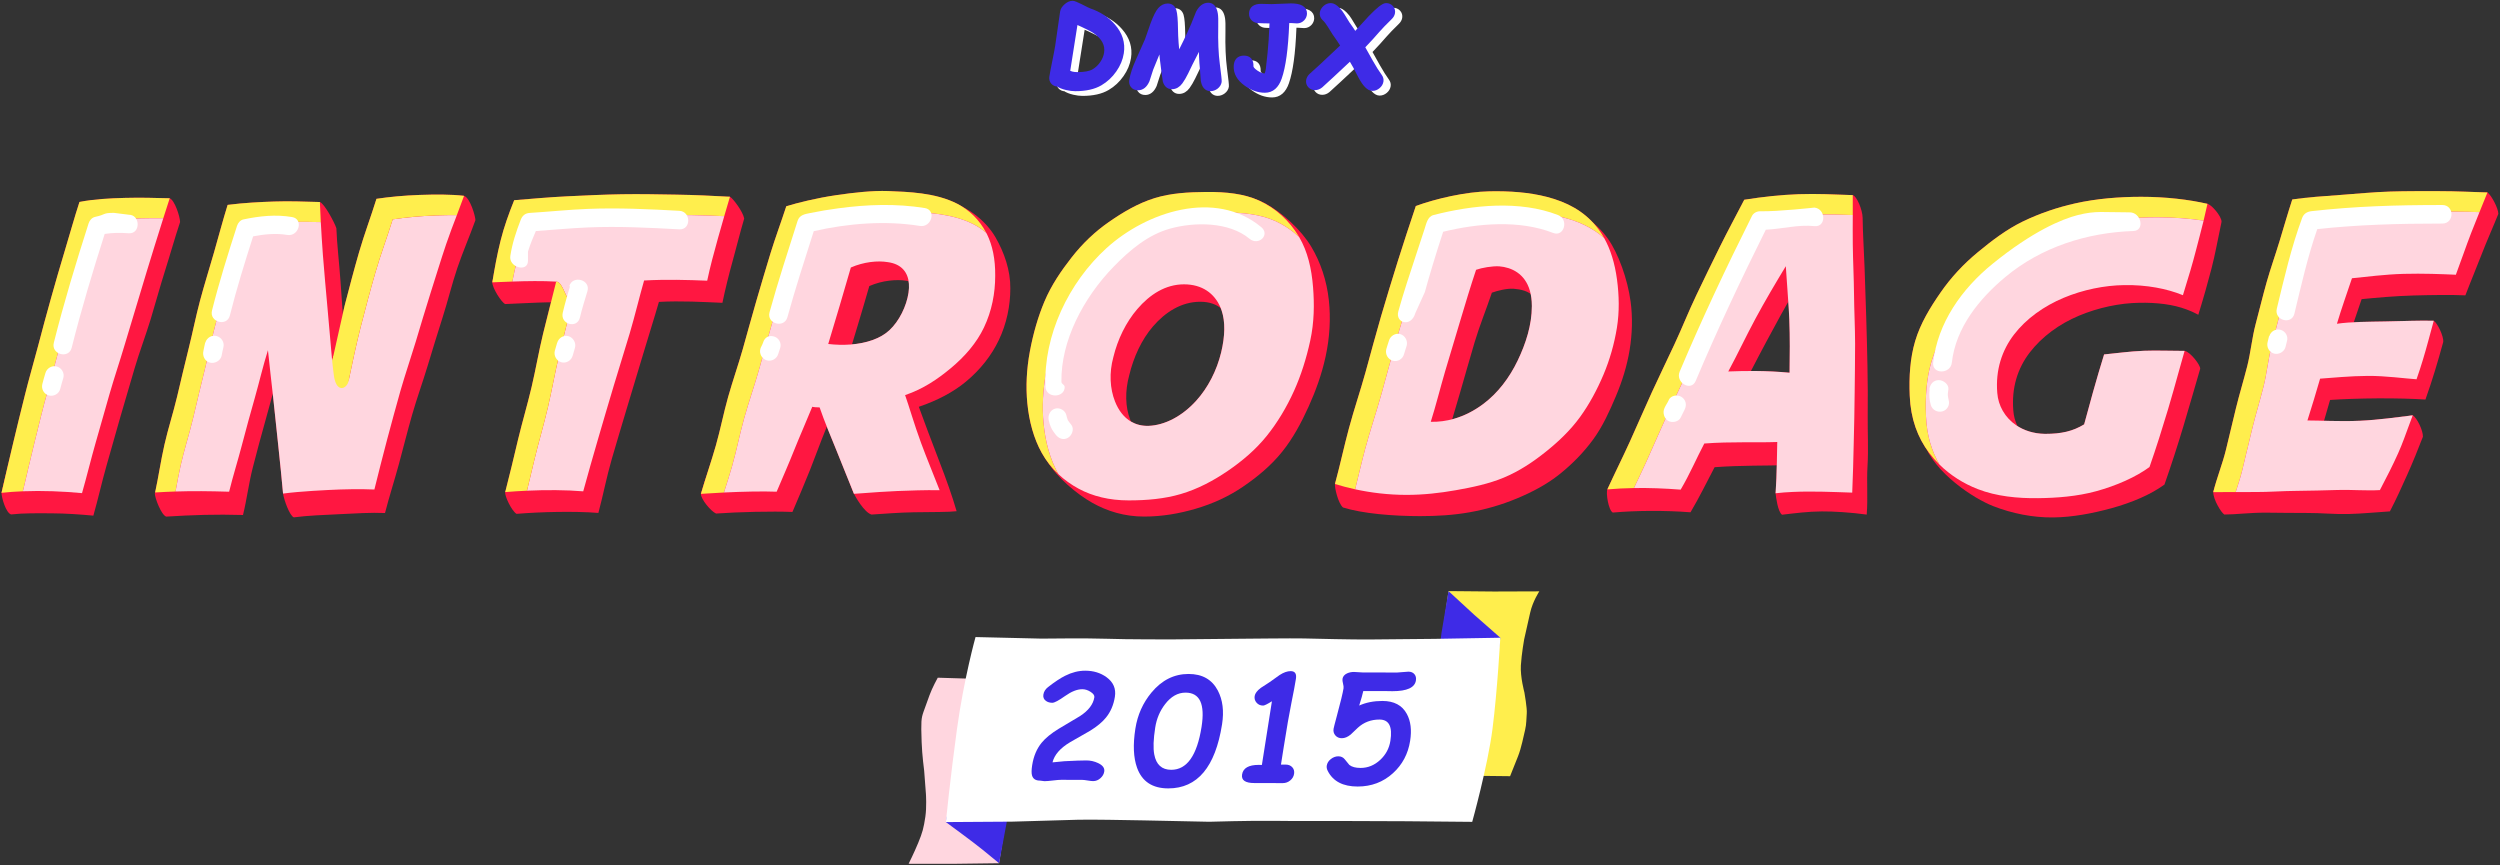 <?xml version="1.0" encoding="UTF-8" standalone="no"?>
<svg width="1430px" height="495px" viewBox="0 0 1430 495" version="1.1" xmlns="http://www.w3.org/2000/svg" xmlns:xlink="http://www.w3.org/1999/xlink" xmlns:sketch="http://www.bohemiancoding.com/sketch/ns">
    <rect x="0" y="0" width="1430" height="495" fill="#333333" stroke="none"/>
    <!-- Generator: Sketch 3.3.2 (12043) - http://www.bohemiancoding.com/sketch -->
    <title>hero-image</title>
    <desc>Created with Sketch.</desc>
    <defs></defs>
    <g id="Page-1" stroke="none" stroke-width="1" fill="none" fill-rule="evenodd" sketch:type="MSPage">
        <g id="hero-image" sketch:type="MSLayerGroup" transform="translate(0, -7)">
            <path d="M46.914,289.073 C31.986,287.671 15.558,287.263 0.865,288.898 C2.99,279.494 5.284,269.961 7.451,260.723 C9.639,251.39 11.97,242.146 14.264,232.882 C16.549,223.632 19.247,214.484 21.698,205.204 C24.117,196.044 26.542,186.83 29.178,177.546 C31.753,168.476 34.338,159.303 37.174,150.025 C39.915,141.048 42.421,131.763 45.458,122.509 C53.829,120.882 62.651,120.435 71.372,120.201 C80.143,119.963 88.66,120.186 97.08,120.417 C93.94,129.837 91.213,138.988 88.29,148.16 C85.291,157.575 82.585,166.943 79.755,176.197 C76.883,185.592 74.072,194.923 71.31,204.256 C68.54,213.618 65.409,222.856 62.69,232.262 C59.994,241.586 57.367,250.975 54.657,260.447 C52.004,269.727 49.64,279.551 46.914,289.073" id="Fill-2" fill="#FF1741" sketch:type="MSShapeGroup"></path>
            <path d="M182.974,122.559 C183.295,131.5 183.894,141.814 184.69,152.75 C185.422,162.737 186.471,173.097 187.314,183.045 C188.247,194.023 189.279,204.667 190.005,213.518 C192.209,203.204 194.361,192.532 197.068,182.068 C199.73,171.785 202.44,161.407 205.434,151.099 C208.416,140.827 212.173,130.905 215.333,120.726 C222.362,119.654 231.046,118.804 240.138,118.498 C248.844,118.204 257.909,118.114 265.441,119.028 C262.167,128.191 258.352,137.356 255.222,146.613 C252.098,155.851 249.29,165.207 246.312,174.492 C243.331,183.797 240.623,193.179 237.796,202.489 C234.952,211.86 231.77,221.103 229.09,230.433 C226.381,239.868 223.907,249.315 221.371,258.663 C218.795,268.16 216.533,277.641 214.144,287 C206.109,286.651 196.992,286.807 187.881,287.27 C178.742,287.739 169.844,288.273 161.903,289.326 C161.224,281.584 160.269,272.383 159.2,262.203 C158.278,253.42 157.28,244.092 156.304,234.845 C155.308,225.419 154.092,215.911 153.269,207.312 C150.402,216.438 148.283,225.675 145.793,234.449 C143.207,243.559 140.737,252.499 138.418,261.42 C136.065,270.475 133.285,279.196 131.058,288.258 C115.435,287.791 103.887,287.759 88.727,288.694 C90.675,279.689 91.934,270.762 94.062,261.354 C96.111,252.286 99.072,243.258 101.283,233.953 C103.448,224.837 105.582,215.621 107.896,206.408 C110.192,197.262 112.017,187.956 114.452,178.838 C116.901,169.668 119.758,160.638 122.344,151.624 C124.977,142.439 127.439,133.079 130.207,124.191 C139.917,122.965 148.629,122.556 156.749,122.273 C165.598,121.965 173.854,122.313 182.974,122.559" id="Fill-3" fill="#FF1741" sketch:type="MSShapeGroup"></path>
            <path d="M417.536,119.541 C415.134,127.657 412.832,135.492 410.626,143.443 C408.33,151.71 406.186,159.596 404.519,167.56 C393.559,167.097 381.018,166.744 368.423,167.444 C365.642,177.157 363.198,187.543 360.158,197.813 C357.226,207.714 354.008,217.721 351.025,227.785 C348.034,237.873 345.018,247.938 342.161,257.835 C339.184,268.156 336.231,278.316 333.605,288.042 C319.613,286.874 302.978,287.304 288.986,288.475 C291.488,278.892 293.862,268.699 296.357,258.284 C298.72,248.429 301.702,238.446 304.102,228.232 C306.458,218.193 308.207,207.921 310.64,197.894 C313.114,187.707 315.54,177.891 318.135,168.086 C306.475,167.387 293.257,168.033 281.596,168.496 C282.901,160.661 284.327,152.622 286.361,144.52 C288.324,136.706 291.024,129.189 294.116,121.519 C303.964,120.725 314.146,119.782 324.837,119.27 C334.939,118.789 345.317,118.288 355.8,118.113 C366.088,117.942 376.475,118.166 386.787,118.337 C397.244,118.512 407.41,118.965 417.536,119.541" id="Fill-4" fill="#FF1741" sketch:type="MSShapeGroup"></path>
            <path d="M449.759,124.964 C456.408,122.957 466.883,120.304 478.459,118.612 C488.407,117.16 498.96,115.956 508.013,116.281 C519.21,116.743 535.127,117.105 547.723,123.635 C554.636,127.288 560.625,132.966 564.563,140.98 C567.669,147.298 569.362,155.159 569.259,164.82 C569.259,174.602 567.356,184.849 562.79,194.397 C558.631,203.095 552.016,210.856 543.653,217.777 C536.457,223.732 528.299,229.409 517.716,233.006 C520.037,239.451 522.781,249.316 526.836,260.326 C530.123,269.235 534.017,278.525 537.458,287.392 C528.507,287.274 520.877,287.581 513.118,287.871 C505.313,288.164 497.349,288.874 488.46,289.459 C485.455,282.175 481.962,273.259 478.464,264.673 C474.903,255.942 471.289,247.325 468.82,240.035 C467.658,240.035 465.318,239.909 464.618,239.677 C460.634,249.425 457.234,257.027 454.448,264.025 C451.037,272.596 447.84,279.779 444.247,288.256 C432.585,287.788 413.968,288.557 400.907,289.492 C403.574,280.413 406.853,271 409.478,261.795 C412.074,252.688 413.874,243.302 416.474,234.093 C419.052,224.975 422.212,215.973 424.838,206.775 C427.44,197.662 429.876,188.455 432.574,179.282 C435.246,170.185 437.908,161.04 440.716,151.902 C443.504,142.838 446.795,134.05 449.759,124.964 L449.759,124.964 Z M508.732,195.892 C514.327,190.736 518.536,182.102 519.676,174.431 C520.96,165.793 517.983,158.289 507.732,156.93 C502.135,155.995 494.144,156.748 486.682,160.013 C482.482,174.706 478.178,189.062 473.748,203.754 C487.505,205.389 501.271,202.89 508.732,195.892 L508.732,195.892 Z" id="Fill-5" fill="#FF1741" sketch:type="MSShapeGroup"></path>
            <path d="M749.429,201.975 C747.216,212.131 744.156,221.783 740.182,230.587 C735.926,240.012 730.69,248.731 724.595,256.316 C718.211,264.26 710.461,270.782 702.271,276.368 C694.071,281.958 685.153,286.725 675.361,289.604 C666.11,292.327 656.069,293.228 645.586,293.228 C634.502,293.228 624.977,290.847 616.982,286.536 C608.115,281.749 600.79,274.882 595.878,266.056 C591.337,257.89 588.643,248.106 587.624,237.578 C586.727,228.308 587.172,218.248 589.102,207.916 C591.035,197.612 593.801,188.05 597.434,179.443 C601.479,169.861 607.144,161.713 612.957,154.268 C619.245,146.218 626.364,139.478 634.28,133.976 C642.469,128.285 651.067,123.211 660.501,120.302 C669.831,117.427 679.804,116.908 689.859,116.808 C701.432,116.696 711.633,117.845 720.055,121.658 C729.865,126.1 737.45,133.271 742.786,142.014 C747.806,150.241 750.205,160.245 751.072,171.334 C751.809,180.761 751.812,191.093 749.429,201.975 L749.429,201.975 Z M636.829,211.319 C634.365,220.318 634.89,229.312 637.78,236.633 C641.182,245.25 647.536,250.848 656.977,250.597 C666.429,250.221 676.24,244.982 684.13,236.323 C691.017,228.762 696.006,218.884 698.505,208.561 C700.867,198.696 701.047,189.738 698.117,182.864 C694.677,174.787 687.593,169.637 677.261,169.637 C666.595,169.637 657.69,175.476 650.581,183.734 C644.025,191.349 639.29,201.138 636.829,211.319 L636.829,211.319 Z" id="Fill-6" fill="#FF1741" sketch:type="MSShapeGroup"></path>
            <path d="M809.849,124.835 C821.277,120.636 838.414,116.671 851.938,116.439 C863.481,116.204 874.747,116.987 885.011,119.668 C896.121,122.572 905.769,127.571 913.013,136.427 C919.083,143.849 923.169,153.676 924.939,166.983 C926.13,175.973 926.373,185.292 924.85,194.632 C923.374,203.66 920.822,212.716 917.185,221.323 C913.562,229.89 909.112,238.223 903.705,245.649 C898.141,253.292 891.278,259.738 884.208,265.394 C876.903,271.256 868.976,276.533 860.129,280.215 C851.566,283.773 842.221,285.725 832.745,287.4 C823.575,289.022 814.142,290.076 804.591,290.076 C788.966,290.076 774.79,287.333 763.595,283.832 C766.582,272.808 768.82,262.24 771.633,251.828 C774.567,240.964 778.135,230.532 781.06,219.968 C784.005,209.325 786.822,198.692 789.943,187.97 C792.975,177.554 796.23,167.041 799.6,156.192 C802.773,145.969 806.226,135.747 809.849,124.835 L809.849,124.835 Z M876.224,182.083 C876.224,165.289 866.187,160.04 857.56,159.34 C853.591,159.104 847.584,160.16 844.32,161.328 C841.187,170.647 838.252,180.476 835.311,190.295 C832.431,199.911 829.484,209.617 826.657,219.256 C823.771,229.082 821.365,238.897 818.396,248.278 C829.549,248.519 839.672,244.606 848.345,238.138 C856.738,231.878 863.398,223.106 868.156,213.155 C872.775,203.495 876.224,192.857 876.224,182.083 L876.224,182.083 Z" id="Fill-7" fill="#FF1741" sketch:type="MSShapeGroup"></path>
            <path d="M919.411,286.938 C923.577,277.775 928.117,268.755 932.379,259.379 C936.56,250.174 940.553,240.784 944.826,231.459 C949.055,222.232 953.526,213.06 957.844,203.801 C962.15,194.568 965.897,185.057 970.29,175.871 C974.704,166.65 979.155,157.465 983.656,148.374 C988.208,139.179 993.068,130.224 997.714,121.247 C1008.544,119.536 1018.73,118.453 1028.745,118.086 C1039.216,117.705 1049.293,118.247 1059.78,118.604 C1059.859,128.002 1059.685,137.272 1059.79,146.754 C1059.896,156.183 1060.405,165.634 1060.495,175.09 C1060.586,184.544 1061.086,194 1061.117,203.429 C1061.147,212.914 1060.938,222.374 1060.864,231.776 C1060.792,241.29 1060.568,250.745 1060.34,260.111 C1060.108,269.652 1059.91,279.452 1059.474,288.78 C1045.484,288.314 1029.63,287.509 1015.639,289.144 C1016.342,279.582 1016.36,269.614 1016.593,259.825 C1003.3,260.288 990.715,259.522 974.858,260.689 C970.424,269.084 966.459,278.45 961.33,287.076 C946.635,285.914 932.472,285.776 919.411,286.938 L919.411,286.938 Z M1023.641,220.193 C1023.757,210.452 1023.902,200.066 1023.494,189.741 C1023.088,179.543 1022.064,169.12 1021.483,159.27 C1015.596,168.974 1009.627,179.073 1004.195,189.149 C998.659,199.42 993.871,209.71 988.57,219.479 C1000.465,219.012 1011.046,219.027 1023.641,220.193 L1023.641,220.193 Z" id="Fill-8" fill="#FF1741" sketch:type="MSShapeGroup"></path>
            <path d="M1215.032,170.08 C1203.814,170.234 1191.499,172.695 1180.372,177.369 C1169.195,182.067 1159.042,189.206 1152.035,198.339 C1145.139,207.332 1141.361,218.586 1142.442,231.761 C1143.373,244.119 1153.702,254.945 1169.794,255.177 C1179.12,255.177 1185.599,253.705 1192.131,249.742 C1194.229,241.808 1199.58,222.33 1203.546,209.735 C1210.352,209.107 1217.924,207.962 1226.42,207.642 C1233.641,207.37 1241.447,207.717 1249.594,207.717 C1246.779,217.385 1243.752,229.023 1240.137,241.07 C1236.865,251.976 1233.283,263.394 1229.514,274.142 C1221.727,279.86 1210.747,284.76 1198.984,287.984 C1188.203,290.939 1176.534,291.837 1165.828,291.951 C1153.928,292.104 1141.94,290.903 1131.307,286.777 C1120.107,282.433 1110.486,275.3 1103.459,266.02 C1096.885,257.344 1092.894,246.528 1092.363,233.376 C1091.905,222.443 1092.57,211.895 1095.466,202.133 C1098.479,191.971 1104.032,182.937 1109.995,174.327 C1115.929,165.764 1123.031,158.106 1131.197,151.361 C1139.218,144.736 1147.637,138.243 1157.158,133.645 C1166.576,129.1 1176.699,125.65 1186.958,123.349 C1199.157,120.602 1212.283,119.579 1224.725,119.572 C1238.68,119.566 1252.178,121.137 1262.661,123.602 C1260.387,134.256 1258.158,142.136 1256.107,150.137 C1254.162,157.723 1251.926,165.181 1248.632,175.853 C1239.533,172.119 1227.858,169.843 1215.032,170.08" id="Fill-9" fill="#FF1741" sketch:type="MSShapeGroup"></path>
            <path d="M1392.109,190.482 C1388.816,202.476 1386.491,211.954 1382.258,223.947 C1375.34,223.479 1364.599,221.957 1354.428,222.015 C1344.2,222.073 1333.938,223.121 1327.098,223.594 C1324.747,231.825 1322.438,239.27 1319.853,247.501 C1327.688,247.501 1338.616,248.199 1349.928,247.674 C1360.682,247.173 1371.604,245.602 1380.087,244.57 C1377.236,251.928 1374.878,259.252 1371.729,266.283 C1368.638,273.186 1365.031,280.228 1361.303,287.336 C1353.894,287.784 1345.609,287.065 1337.446,287.263 C1329.633,287.454 1321.67,287.737 1313.874,287.778 C1305.678,287.822 1297.682,288.473 1290.293,288.44 C1281.288,288.404 1272.451,288.503 1265.98,288.503 C1267.955,280.468 1271.305,272.238 1273.237,264.286 C1275.183,256.276 1277.049,248.281 1279.006,240.307 C1280.965,232.332 1283.383,224.48 1285.406,216.489 C1287.412,208.558 1288.131,200.264 1290.256,192.271 C1292.348,184.391 1294.264,176.395 1296.524,168.409 C1298.735,160.588 1301.507,152.835 1303.921,144.868 C1306.273,137.111 1308.59,129.036 1311.181,121.099 C1319.635,119.814 1329.302,119.207 1339.215,118.473 C1348.27,117.803 1357.698,116.868 1367.14,116.571 C1376.604,116.275 1386.076,116.345 1395.131,116.342 C1405.124,116.337 1414.337,116.842 1422.812,117.09 C1419.75,124.748 1416.563,132.364 1413.471,140.347 C1410.389,148.297 1407.686,156.403 1404.752,164.148 C1396.882,163.79 1385.924,163.343 1374.858,163.65 C1364.104,163.948 1353.556,165.349 1345.327,166.159 C1342.505,174.625 1339.314,183.492 1336.727,192.191 C1344.433,191.042 1354.531,191.061 1364.402,190.874 C1374.712,190.677 1384.902,190.242 1392.109,190.482" id="Fill-10" fill="#FF1741" sketch:type="MSShapeGroup"></path>
            <path d="M758.217,211.088 C756.002,221.245 752.541,230.697 748.564,239.503 C744.305,248.929 739.501,257.822 733.401,265.408 C727.012,273.351 719.225,279.781 711.031,285.366 C702.829,290.955 693.782,295.104 683.986,297.984 C674.735,300.702 664.911,302.477 654.426,302.477 C643.167,302.477 633.346,299.41 624.807,294.612 C615.754,289.526 604.705,280.148 599.22,271.131 C594.043,262.624 590.457,252.718 588.912,242.013 C587.494,232.195 587.502,221.649 589.49,211.004 C591.445,200.567 594.964,191.077 598.759,182.237 C602.917,172.555 607.973,163.863 613.944,156.21 C620.344,148.007 627.711,141.153 635.711,135.423 C644.036,129.456 652.785,124.252 662.284,121.126 C671.847,117.982 681.78,117.376 691.956,117.275 C703.906,117.16 714.778,118.679 723.658,123.341 C733.396,128.457 744.448,138.735 750.056,148.141 C755.343,157.009 758.885,167.411 760.107,178.764 C761.204,188.93 760.667,199.907 758.217,211.088 L758.217,211.088 Z M645.937,221.562 C643.456,230.62 643.606,239.801 646.501,247.083 C649.937,255.728 656.85,261.191 666.201,260.943 C675.827,260.562 684.39,255.315 690.919,246.557 C696.411,239.19 700.758,229.694 703.208,219.574 C705.47,210.128 705.927,201.268 704.484,194.39 C702.647,185.647 697.208,179.605 686.504,179.605 C675.83,179.605 666.605,185.474 659.49,193.727 C652.925,201.342 648.399,211.376 645.937,221.562 L645.937,221.562 Z" id="Fill-11" fill="#FF1741" sketch:type="MSShapeGroup"></path>
            <path d="M596.938,249.316 C596.04,240.046 596.485,229.986 598.416,219.654 C600.348,209.351 603.114,199.788 606.747,191.182 C610.793,181.6 616.458,173.45 622.271,166.005 C628.558,157.955 635.679,151.216 643.593,145.714 C651.782,140.023 660.38,134.949 669.814,132.041 C679.144,129.164 689.117,128.646 699.174,128.547 C710.744,128.434 720.947,129.583 729.369,133.396 C734.609,135.769 739.203,138.925 743.17,142.678 C743.042,142.457 742.916,142.231 742.786,142.014 C737.45,133.271 729.865,126.1 720.055,121.658 C711.633,117.845 701.432,116.696 689.859,116.808 C679.804,116.908 669.831,117.427 660.501,120.302 C651.067,123.211 642.469,128.285 634.28,133.976 C626.364,139.478 619.245,146.218 612.957,154.268 C607.144,161.713 601.479,169.861 597.434,179.443 C593.801,188.05 591.035,197.612 589.102,207.916 C587.172,218.248 586.727,228.308 587.624,237.578 C588.643,248.106 591.337,257.89 595.878,266.056 C598.459,270.694 601.722,274.775 605.508,278.313 C605.407,278.137 605.291,277.972 605.191,277.793 C600.65,269.627 597.956,259.845 596.938,249.316" id="Fill-12" fill="#FFEE4D" sketch:type="MSShapeGroup"></path>
            <path d="M751.072,171.334 C750.228,160.538 747.925,150.776 743.17,142.678 C739.203,138.925 734.609,135.769 729.369,133.396 C720.947,129.583 710.744,128.434 699.174,128.547 C689.117,128.646 679.144,129.164 669.814,132.041 C660.38,134.949 651.782,140.023 643.593,145.714 C635.679,151.216 628.558,157.955 622.271,166.005 C616.458,173.45 610.793,181.6 606.747,191.182 C603.114,199.788 600.348,209.351 598.416,219.654 C596.485,229.986 596.04,240.046 596.938,249.316 C597.956,259.845 600.65,269.627 605.191,277.793 C605.291,277.972 605.407,278.137 605.508,278.313 C608.929,281.508 612.774,284.264 616.982,286.536 C624.977,290.847 634.502,293.228 645.586,293.228 C656.069,293.228 666.11,292.327 675.361,289.604 C685.153,286.725 694.071,281.958 702.271,276.368 C710.461,270.782 718.211,264.26 724.595,256.316 C730.69,248.731 735.926,240.012 740.182,230.587 C744.156,221.783 747.216,212.131 749.429,201.975 C751.812,191.093 751.809,180.761 751.072,171.334 L751.072,171.334 Z M637.78,236.633 C634.89,229.312 634.365,220.318 636.829,211.319 C639.29,201.138 644.025,191.349 650.581,183.734 C657.69,175.476 666.595,169.637 677.261,169.637 C687.593,169.637 694.677,174.787 698.117,182.864 C698.336,183.374 698.528,183.9 698.712,184.433 C701.002,191.078 700.691,199.429 698.505,208.561 C696.006,218.884 691.017,228.762 684.13,236.323 C676.24,244.982 666.429,250.221 656.977,250.597 C653.155,250.697 649.85,249.828 647.03,248.202 C642.884,245.809 639.804,241.763 637.78,236.633 L637.78,236.633 Z" id="Fill-13" fill="#FFD6DF" sketch:type="MSShapeGroup"></path>
            <path d="M600.401,249.42 C601.463,252.499 601.937,253.024 603.721,255.45 C605.43,257.775 608.18,259 610.871,257.424 C613.168,256.08 614.583,252.441 612.866,250.106 C612.154,249.135 611.014,247.821 610.759,247.236 C610.503,246.649 610.11,245.18 609.98,244.578 C609.374,241.75 606.235,239.985 603.57,240.718 C600.666,241.517 599.27,244.547 599.875,247.371 C600.087,248.407 600.087,248.411 600.401,249.42" id="Fill-14" fill="#FFFFFF" sketch:type="MSShapeGroup"></path>
            <path d="M607.136,225.291 C606.795,202.222 619.433,177.569 637.159,159.378 C646.291,150.005 656.685,141.267 669.32,137.757 C683.303,133.875 702.964,133.8 714.687,143.544 C719.908,147.882 726.699,141.295 721.435,136.92 C695.088,115.022 655.709,128.188 632.887,148.959 C611.271,168.632 596.799,198.818 598.011,228.182 C598.292,234.997 609.005,234.714 609.005,228.351 C608.786,226.675 607.16,226.881 607.136,225.291" id="Fill-15" fill="#FFFFFF" sketch:type="MSShapeGroup"></path>
            <path d="M1223.775,180.191 C1212.559,180.344 1200.274,182.913 1189.148,187.587 C1177.971,192.285 1168.01,199.519 1161.002,208.652 C1154.106,217.645 1150.538,228.699 1151.617,241.874 C1152.548,254.232 1162.451,264.773 1178.544,265.003 C1187.867,265.003 1194.533,263.987 1201.064,260.023 C1203.165,252.092 1207.935,232.13 1211.9,219.536 C1220.473,218.745 1233.604,209.807 1249.594,207.717 C1252.957,208.215 1258.822,216.145 1258.507,217.938 C1255.688,227.607 1252.407,239.141 1248.793,251.189 C1245.521,262.094 1241.844,273.411 1238.075,284.16 C1230.289,289.878 1219.385,294.515 1207.623,297.739 C1196.842,300.694 1185.289,302.856 1174.583,302.971 C1162.684,303.124 1150.836,300.666 1140.201,296.54 C1128.999,292.194 1106.459,277.601 1100.309,260.041 C1096.317,248.649 1100.893,256.705 1100.362,243.553 C1099.906,232.62 1101.599,222.126 1104.492,212.363 C1107.508,202.201 1112.713,193.04 1118.677,184.431 C1124.61,175.866 1131.595,168.032 1139.76,161.287 C1147.782,154.664 1156.44,148.507 1165.963,143.911 C1175.382,139.366 1185.545,136.238 1195.805,133.938 C1205.75,131.698 1218.414,129.616 1230.586,128.096 C1244.482,126.362 1254.586,122.484 1262.661,123.602 C1264.803,123.897 1270.732,130.577 1270.732,133.856 C1268.449,144.538 1267.083,152.545 1264.969,160.643 C1262.939,168.414 1260.723,176.401 1257.435,187.054 C1255.285,186.096 1255.482,185.821 1250.849,184.062 C1243.063,181.105 1233.772,180.006 1223.775,180.191" id="Fill-16" fill="#FF1741" sketch:type="MSShapeGroup"></path>
            <path d="M1104.778,213.871 C1107.792,203.71 1113.345,194.676 1119.31,186.065 C1125.24,177.502 1132.345,169.843 1140.51,163.099 C1148.532,156.475 1156.951,149.981 1166.473,145.383 C1175.889,140.838 1186.013,137.388 1196.27,135.088 C1208.471,132.341 1221.595,131.317 1234.036,131.31 C1243.3,131.307 1252.356,131.999 1260.468,133.185 C1261.192,130.216 1261.925,127.056 1262.661,123.602 C1252.178,121.137 1238.68,119.566 1224.725,119.572 C1212.283,119.579 1199.157,120.602 1186.958,123.349 C1176.699,125.65 1166.576,129.1 1157.158,133.645 C1147.637,138.243 1139.218,144.736 1131.197,151.361 C1123.031,158.106 1115.929,165.764 1109.995,174.327 C1104.032,182.937 1098.479,191.971 1095.466,202.133 C1092.57,211.895 1091.905,222.443 1092.363,233.376 C1092.894,246.528 1096.885,257.344 1103.459,266.02 C1105.283,268.429 1107.286,270.691 1109.441,272.799 C1104.858,265.062 1102.109,255.87 1101.676,245.114 C1101.218,234.182 1101.884,223.634 1104.778,213.871" id="Fill-17" fill="#FFEE4D" sketch:type="MSShapeGroup"></path>
            <path d="M1180.372,177.369 C1191.499,172.695 1203.814,170.234 1215.032,170.08 C1227.858,169.843 1239.533,172.119 1248.632,175.853 C1251.926,165.181 1254.162,157.723 1256.107,150.137 C1257.492,144.73 1258.961,139.375 1260.468,133.185 C1252.356,131.999 1243.3,131.307 1234.036,131.31 C1221.595,131.317 1208.471,132.341 1196.27,135.088 C1186.013,137.388 1175.889,140.838 1166.473,145.383 C1156.951,149.981 1148.532,156.475 1140.51,163.099 C1132.345,169.843 1125.24,177.502 1119.31,186.065 C1113.345,194.676 1107.792,203.71 1104.778,213.871 C1101.884,223.634 1101.218,234.182 1101.676,245.114 C1102.109,255.87 1104.858,265.062 1109.441,272.799 C1115.592,278.811 1123.015,283.56 1131.307,286.777 C1141.94,290.903 1153.928,292.104 1165.828,291.951 C1176.534,291.837 1188.203,290.939 1198.984,287.984 C1210.747,284.76 1221.727,279.86 1229.514,274.142 C1233.283,263.394 1236.865,251.976 1240.137,241.07 C1242.399,233.529 1244.431,226.147 1246.327,219.311 C1247.458,215.225 1248.541,211.333 1249.594,207.717 C1241.447,207.717 1233.641,207.37 1226.42,207.642 C1217.924,207.962 1210.352,209.107 1203.546,209.735 C1199.58,222.33 1194.229,241.808 1192.131,249.742 C1185.599,253.705 1179.12,255.177 1169.794,255.177 C1163.24,255.083 1157.646,253.232 1153.248,250.235 C1146.849,245.875 1142.992,239.087 1142.442,231.761 C1141.361,218.586 1145.139,207.332 1152.035,198.339 C1159.042,189.206 1169.195,182.067 1180.372,177.369" id="Fill-18" fill="#FFD6DF" sketch:type="MSShapeGroup"></path>
            <path d="M1103.758,229.719 C1103.359,232.733 1103.582,235.812 1104.443,238.719 C1105.261,241.49 1108.229,243.085 1111.056,242.307 C1113.8,241.552 1115.466,238.677 1114.648,235.905 C1114.491,235.372 1114.449,234.804 1114.32,234.262 C1114.308,234.207 1114.078,232.474 1114.198,233.546 C1114.056,232.268 1114.309,231.003 1114.476,229.734 C1114.855,226.86 1111.606,224.432 1109.004,224.432 C1105.827,224.432 1103.969,226.834 1103.59,229.699 C1103.586,229.728 1103.758,229.719 1103.758,229.719" id="Fill-19" fill="#FFFFFF" sketch:type="MSShapeGroup"></path>
            <path d="M1188.467,130.024 C1179.563,132.278 1162.788,139.179 1139.647,157.983 C1122.212,172.152 1108.275,191.691 1105.772,214.404 C1105.023,221.198 1115.715,221.135 1116.457,214.413 C1118.657,194.449 1132.173,177.836 1147.102,165.41 C1167.657,148.301 1193.834,140.017 1220.298,139.138 C1227.119,138.913 1224.759,128.231 1217.916,128.458 C1203.109,128.498 1198.938,127.373 1188.467,130.024" id="Fill-20" fill="#FFFFFF" sketch:type="MSShapeGroup"></path>
            <path d="M454.525,131.308 C461.176,129.302 472.284,127.383 483.862,125.692 C493.807,124.239 504.329,122.879 513.381,123.204 C524.577,123.667 530.218,119.343 543.973,122.807 C552.985,125.075 563.81,132.993 569.448,142.784 C574.438,151.447 578.016,161.686 577.906,171.975 C577.906,181.754 575.868,192.042 571.301,201.591 C567.144,210.289 560.799,218.444 552.436,225.365 C545.24,231.322 536.148,236.089 525.565,239.687 C527.861,246.061 533.337,260.708 537.56,271.604 C541.06,280.635 544.615,290.54 547.185,299.412 C543.032,299.947 533.253,299.859 522.661,300.021 C514.721,300.145 506.081,300.833 498.488,301.33 C494.246,300.042 489.194,290.912 488.46,289.459 C482.838,275.975 482.472,263.758 478.387,251.705 C477.222,251.705 473.623,251.333 472.92,251.102 C468.936,260.85 466.132,268.771 463.345,275.768 C459.934,284.339 456.871,291.356 453.277,299.832 C441.615,299.366 422.631,299.812 409.572,300.747 C406.642,299.459 400.907,292.589 400.907,289.492 C403.892,279.169 408.001,268.332 411.575,257.505 C414.993,247.151 417.843,236.355 421.572,225.736 C425.224,215.33 429.634,205.077 433.377,194.597 C437.129,184.099 440.411,173.445 444.043,163.054 C447.764,152.409 451.15,141.648 454.525,131.308 L454.525,131.308 Z M518.974,206.071 C524.566,200.916 529.54,192.891 530.682,185.22 C531.965,176.583 528.769,168.973 518.517,167.614 C512.92,166.679 504.703,167.363 497.242,170.628 C493.044,185.321 488.512,200.068 484.083,214.761 C497.841,216.396 511.511,213.067 518.974,206.071 L518.974,206.071 Z" id="Fill-21" fill="#FF1741" sketch:type="MSShapeGroup"></path>
            <path d="M425.788,245.83 C428.364,236.712 431.525,227.71 434.151,218.513 C436.753,209.4 439.19,200.194 441.887,191.02 C444.559,181.923 447.222,172.778 450.03,163.64 C452.818,154.576 456.108,145.788 459.073,136.702 C465.721,134.695 476.195,132.042 487.773,130.35 C497.719,128.899 508.274,127.693 517.326,128.019 C528.523,128.482 544.441,128.843 557.035,135.373 C559.536,136.695 561.91,138.291 564.116,140.157 C560.18,132.587 554.388,127.159 547.723,123.635 C535.127,117.105 519.21,116.743 508.013,116.281 C498.96,115.956 488.407,117.16 478.459,118.612 C466.883,120.304 456.408,122.957 449.759,124.964 C446.795,134.05 443.504,142.838 440.716,151.902 C437.908,161.04 435.246,170.185 432.574,179.282 C429.876,188.455 427.44,197.662 424.838,206.775 C422.212,215.973 419.052,224.975 416.474,234.093 C413.874,243.302 412.074,252.688 409.478,261.795 C406.853,271 403.574,280.413 400.907,289.492 C404.907,289.208 409.429,288.935 414.112,288.711 C415.73,283.648 417.359,278.56 418.792,273.533 C421.388,264.426 423.187,255.041 425.788,245.83" id="Fill-22" fill="#FFEE4D" sketch:type="MSShapeGroup"></path>
            <path d="M564.563,140.98 C564.422,140.696 564.26,140.436 564.116,140.157 C561.91,138.291 559.536,136.695 557.035,135.373 C544.441,128.843 528.523,128.482 517.326,128.019 C508.274,127.693 497.719,128.899 487.773,130.35 C476.195,132.042 465.721,134.695 459.073,136.702 C456.108,145.788 452.818,154.576 450.03,163.64 C447.222,172.778 444.559,181.923 441.887,191.02 C439.19,200.194 436.753,209.4 434.151,218.513 C431.525,227.71 428.364,236.712 425.788,245.83 C423.187,255.041 421.388,264.426 418.792,273.533 C417.359,278.56 415.73,283.648 414.112,288.711 C424.721,288.202 436.157,287.932 444.247,288.256 C447.84,279.779 451.037,272.596 454.448,264.025 C457.234,257.027 460.634,249.425 464.618,239.677 C465.318,239.909 467.658,240.035 468.82,240.035 C470.119,243.87 471.739,248.076 473.496,252.469 C475.081,256.428 476.775,260.535 478.464,264.673 C481.962,273.259 485.455,282.175 488.46,289.459 C489.971,289.359 491.444,289.256 492.904,289.152 C500.04,288.644 506.638,288.114 513.118,287.871 C520.877,287.581 528.507,287.274 537.458,287.392 C534.017,278.525 530.123,269.235 526.836,260.326 C522.781,249.316 520.037,239.451 517.716,233.006 C528.299,229.409 536.457,223.732 543.653,217.777 C552.016,210.856 558.631,203.095 562.79,194.397 C567.356,184.849 569.259,174.602 569.259,164.82 C569.362,155.159 567.669,147.298 564.563,140.98 L564.563,140.98 Z M519.676,174.431 C518.536,182.102 514.327,190.736 508.732,195.892 C503.611,200.696 495.518,203.378 486.499,204.06 C482.378,204.372 478.063,204.267 473.748,203.754 C478.178,189.062 482.482,174.706 486.682,160.013 C494.144,156.748 502.135,155.995 507.732,156.93 C515.864,158.008 519.406,162.96 519.888,169.271 C520.012,170.915 519.94,172.646 519.676,174.431 L519.676,174.431 Z" id="Fill-23" fill="#FFD6DF" sketch:type="MSShapeGroup"></path>
            <path d="M434.931,206.54 C434.144,209.321 435.865,212.366 438.635,213.127 C441.437,213.898 444.381,212.188 445.169,209.408 C445.501,208.234 445.951,207.104 446.298,205.933 C447.127,203.164 445.423,200.211 442.683,199.457 C439.851,198.679 437.361,199.84 436.434,203.107 C435.785,204.867 435.263,205.365 434.931,206.54" id="Fill-24" fill="#FFFFFF" sketch:type="MSShapeGroup"></path>
            <path d="M528.999,126.007 C512.594,123.353 496.022,123.938 479.596,126.141 C474.198,126.866 468.824,127.747 463.489,128.843 C460.447,129.467 457.318,129.874 456.211,133.365 C450.72,150.722 445.007,168.06 440.175,185.614 C438.357,192.22 448.59,195.019 450.402,188.434 C454.951,171.904 460.282,155.566 465.472,139.224 C485.064,134.768 506.42,133.037 526.18,136.234 C532.869,137.315 535.738,127.096 528.999,126.007" id="Fill-25" fill="#FFFFFF" sketch:type="MSShapeGroup"></path>
            <path d="M814.904,132.909 C820.689,130.784 828.634,127.369 836.473,124.14 C844.12,120.992 850.799,119.184 857.475,119.07 C869.328,118.829 881.898,119.796 892.222,123.684 C902.929,127.716 912.79,133.78 919.726,143.545 C925.579,151.781 930.967,166.425 932.721,179.6 C933.91,188.589 933.671,197.852 932.146,207.194 C930.673,216.221 927.902,225.081 924.266,233.688 C920.643,242.255 916.781,250.828 911.376,258.254 C905.811,265.896 899.153,272.584 892.086,278.24 C884.777,284.101 876.396,288.479 867.547,292.159 C858.987,295.719 849.929,298.379 840.453,300.055 C831.282,301.678 821.843,302.226 812.29,302.226 C796.668,302.226 779.385,300.775 768.189,297.274 C765.364,294.84 763.31,285.779 763.595,283.832 C767.08,273.6 770.851,265.514 774.3,255.386 C777.768,245.21 780.79,234.914 784.249,224.729 C787.688,214.605 791.095,204.438 794.554,194.195 C797.957,184.116 801.677,174.053 805.132,163.748 C808.494,153.706 811.465,143.267 814.904,132.909 L814.904,132.909 Z M882.261,192.838 C882.261,176.044 874.396,172.859 865.771,172.159 C861.8,171.923 856.616,173.251 853.352,174.417 C850.219,183.739 846.392,193.051 843.45,202.869 C840.569,212.486 837.888,222.268 835.059,231.909 C832.173,241.732 829.259,251.781 826.288,261.162 C837.439,261.402 848.208,257.622 856.88,251.153 C865.271,244.894 872.419,236.089 877.179,226.138 C881.798,216.479 882.261,203.612 882.261,192.838 L882.261,192.838 Z" id="Fill-26" fill="#FF1741" sketch:type="MSShapeGroup"></path>
            <path d="M790.374,231.706 C793.319,221.063 796.137,210.432 799.26,199.708 C802.289,189.292 805.543,178.78 808.913,167.931 C812.09,157.707 815.538,147.486 819.162,136.573 C830.589,132.374 847.729,128.409 861.252,128.178 C872.794,127.942 884.06,128.727 894.323,131.407 C903.179,133.723 911.104,137.374 917.624,143.245 C916.246,140.771 914.708,138.502 913.013,136.427 C905.769,127.571 896.121,122.572 885.011,119.668 C874.747,116.987 863.481,116.204 851.938,116.439 C838.414,116.671 821.277,120.636 809.849,124.835 C806.226,135.747 802.773,145.969 799.6,156.192 C796.23,167.041 792.975,177.554 789.943,187.97 C786.822,198.692 784.005,209.325 781.06,219.968 C778.135,230.532 774.567,240.964 771.633,251.828 C768.82,262.24 766.582,272.808 763.595,283.832 C767.161,284.948 771.031,285.984 775.153,286.882 C777.122,278.946 778.878,271.213 780.946,263.565 C783.881,252.702 787.448,242.27 790.374,231.706" id="Fill-27" fill="#FFEE4D" sketch:type="MSShapeGroup"></path>
            <path d="M924.939,166.983 C923.664,157.395 921.181,149.622 917.624,143.245 C911.104,137.374 903.179,133.723 894.323,131.407 C884.06,128.727 872.794,127.942 861.252,128.178 C847.729,128.409 830.589,132.374 819.162,136.573 C815.538,147.486 812.09,157.707 808.913,167.931 C805.543,178.78 802.289,189.292 799.26,199.708 C796.137,210.432 793.319,221.063 790.374,231.706 C787.448,242.27 783.881,252.702 780.946,263.565 C778.878,271.213 777.122,278.946 775.153,286.882 C783.971,288.801 793.943,290.076 804.591,290.076 C814.142,290.076 823.575,289.022 832.745,287.4 C842.221,285.725 851.566,283.773 860.129,280.215 C868.976,276.533 876.903,271.256 884.208,265.394 C891.278,259.738 898.141,253.292 903.705,245.649 C909.112,238.223 913.562,229.89 917.185,221.323 C920.822,212.716 923.374,203.66 924.85,194.632 C926.373,185.292 926.13,175.973 924.939,166.983 L924.939,166.983 Z M818.396,248.278 C821.365,238.897 823.771,229.082 826.657,219.256 C829.484,209.617 832.431,199.911 835.311,190.295 C838.252,180.476 841.187,170.647 844.32,161.328 C847.584,160.16 853.591,159.104 857.56,159.34 C864.458,159.899 872.249,163.373 875.1,173.32 C875.813,175.817 876.224,178.713 876.224,182.083 C876.224,192.857 872.775,203.495 868.156,213.155 C863.398,223.106 856.738,231.878 848.345,238.138 C843.246,241.941 837.641,244.85 831.623,246.561 C827.406,247.762 822.991,248.378 818.396,248.278 L818.396,248.278 Z" id="Fill-28" fill="#FFD6DF" sketch:type="MSShapeGroup"></path>
            <path d="M792.946,206.776 C792.239,209.577 793.873,212.57 796.703,213.349 C799.445,214.104 802.39,212.378 803.098,209.576 C803.512,207.941 804.185,206.374 804.619,204.744 C805.366,201.955 803.725,198.878 800.925,198.106 C798.153,197.346 795.205,199.155 794.459,201.947 C793.749,204.375 793.358,205.141 792.946,206.776" id="Fill-29" fill="#FFFFFF" sketch:type="MSShapeGroup"></path>
            <path d="M891.197,130.009 C869.352,121.482 842.275,124.221 819.97,130.009 C816.512,130.906 815.828,135.028 814.859,137.942 C813.222,142.891 811.595,147.843 809.977,152.798 C806.47,163.533 802.831,174.264 799.825,185.153 C798.002,191.757 807.174,194.555 809.628,185.964 L815.017,174.068 C817.219,165.983 821.165,152.737 825.492,139.56 C845.559,134.685 869.056,132.695 888.378,140.236 C894.758,142.726 897.498,132.466 891.197,130.009" id="Fill-30" fill="#FFFFFF" sketch:type="MSShapeGroup"></path>
            <path d="M922.495,300.186 C919.971,298.725 918.524,288.888 919.411,286.938 C923.212,278.575 928.256,276.162 933.086,266.628 C937.409,258.091 941.68,248.985 946.531,239.869 C951.134,231.217 955.484,222.147 960.315,213.269 C965.088,204.499 970.323,195.913 975.08,187.204 C979.96,178.275 984.681,169.404 989.301,160.838 C994.245,151.661 998.787,142.437 1003.134,134.035 C1012.238,132.598 1022.252,131.093 1031.825,129.436 C1041.832,127.706 1051.173,120.043 1059.78,118.604 C1062.004,119.075 1065.374,126.998 1065.425,131.635 C1065.528,141.035 1066.213,150.49 1066.532,159.986 C1066.848,169.413 1067.12,178.877 1067.477,188.339 C1067.83,197.8 1067.964,207.268 1068.19,216.699 C1068.421,226.196 1068.401,235.658 1068.329,245.062 C1068.256,254.588 1068.786,264.083 1068.226,273.446 C1067.669,282.694 1068.497,291.683 1067.764,301.348 C1058.641,300.074 1048.609,299.481 1042.143,299.529 C1034,299.592 1027.136,300.509 1019.337,301.421 C1016.933,299.845 1015.819,291.19 1015.639,289.144 C1017.229,283.126 1022.303,278.585 1022.435,273.035 C1009.143,273.495 996.608,273.074 980.75,274.243 C976.318,282.637 972.095,291.407 966.967,300.032 C952.271,298.871 935.556,299.023 922.495,300.186 L922.495,300.186 Z M1029.333,233.349 C1029.451,223.61 1029.249,213.301 1028.838,202.974 C1028.432,192.777 1027.807,182.092 1027.227,172.242 C1021.335,181.946 1015.722,192.483 1010.286,202.563 C1004.753,212.832 999.791,222.795 994.492,232.565 C1006.386,232.098 1016.738,232.184 1029.333,233.349 L1029.333,233.349 Z" id="Fill-31" fill="#FF1741" sketch:type="MSShapeGroup"></path>
            <path d="M954.139,243.198 C958.368,233.971 962.84,224.8 967.158,215.539 C971.466,206.307 975.21,196.795 979.604,187.61 C984.018,178.388 988.469,169.204 992.971,160.112 C997.521,150.918 1002.381,141.961 1007.028,132.985 C1017.856,131.275 1028.045,130.19 1038.056,129.824 C1045.399,129.556 1052.553,129.745 1059.784,130.003 C1059.801,126.209 1059.812,122.418 1059.78,118.604 C1049.293,118.247 1039.216,117.705 1028.745,118.086 C1018.73,118.453 1008.544,119.536 997.714,121.247 C993.068,130.224 988.208,139.179 983.656,148.374 C979.155,157.465 974.704,166.65 970.29,175.871 C965.897,185.057 962.15,194.568 957.844,203.801 C953.526,213.06 949.055,222.232 944.826,231.459 C940.553,240.784 936.56,250.174 932.379,259.379 C928.117,268.755 923.577,277.775 919.411,286.938 C924.328,286.5 929.406,286.249 934.607,286.164 C936.982,281.2 939.378,276.213 941.692,271.117 C945.874,261.912 949.864,252.521 954.139,243.198" id="Fill-32" fill="#FFEE4D" sketch:type="MSShapeGroup"></path>
            <path d="M1060.495,175.09 C1060.405,165.634 1059.896,156.183 1059.79,146.754 C1059.729,141.119 1059.761,135.559 1059.784,130.003 C1052.553,129.745 1045.399,129.556 1038.056,129.824 C1028.045,130.19 1017.856,131.275 1007.028,132.985 C1002.381,141.961 997.521,150.918 992.971,160.112 C988.469,169.204 984.018,178.388 979.604,187.61 C975.21,196.795 971.466,206.307 967.158,215.539 C962.84,224.8 958.368,233.971 954.139,243.198 C949.864,252.521 945.874,261.912 941.692,271.117 C939.378,276.213 936.982,281.2 934.607,286.164 C943.218,286.025 952.17,286.353 961.33,287.076 C966.459,278.45 970.424,269.084 974.858,260.689 C990.715,259.522 1003.3,260.288 1016.593,259.825 C1016.499,263.776 1016.438,267.756 1016.354,271.727 C1016.231,277.594 1016.059,283.441 1015.639,289.144 C1018.854,288.767 1022.177,288.533 1025.547,288.381 C1036.828,287.873 1048.699,288.421 1059.474,288.78 C1059.91,279.452 1060.108,269.652 1060.34,260.111 C1060.568,250.745 1060.792,241.29 1060.864,231.776 C1060.938,222.374 1061.147,212.914 1061.117,203.429 C1061.086,194 1060.586,184.544 1060.495,175.09 L1060.495,175.09 Z M1004.195,189.149 C1009.627,179.073 1015.596,168.974 1021.483,159.27 C1021.953,167.207 1022.69,175.512 1023.181,183.775 C1023.296,185.767 1023.416,187.761 1023.494,189.741 C1023.902,200.066 1023.757,210.452 1023.641,220.193 C1016.706,219.551 1010.382,219.267 1004.113,219.211 C998.995,219.165 993.915,219.268 988.57,219.479 C993.871,209.71 998.659,199.42 1004.195,189.149 L1004.195,189.149 Z" id="Fill-33" fill="#FFD6DF" sketch:type="MSShapeGroup"></path>
            <path d="M954.529,235.864 C953.828,237.396 952.801,238.781 952.119,240.324 C951.519,241.686 951.386,242.942 951.796,244.437 C952.161,245.764 952.919,247.003 954.106,247.699 C956.382,249.034 960.24,248.379 961.407,245.734 C962.09,244.194 962.952,242.734 963.654,241.202 C964.271,239.853 964.519,238.543 964.111,237.063 C963.747,235.736 962.821,234.62 961.633,233.926 C959.331,232.576 955.691,233.21 954.486,235.839 C954.459,235.908 954.529,235.864 954.529,235.864" id="Fill-34" fill="#FFFFFF" sketch:type="MSShapeGroup"></path>
            <path d="M1037.837,125.738 C1037.837,125.738 1017.06,128.051 1006.734,127.846 C1004.973,127.811 1002.961,128.857 1002.155,130.473 C987.476,159.831 973.55,189.289 960.776,219.551 C958.153,225.773 967.283,231.186 969.935,224.903 C982.335,195.525 995.829,166.905 1010.036,138.398 C1019.292,137.975 1028.652,135.359 1037.837,136.344 C1044.638,137.073 1044.566,126.458 1037.837,125.738" id="Fill-35" fill="#FFFFFF" sketch:type="MSShapeGroup"></path>
            <path d="M192.408,137.545 C192.727,146.498 193.993,157.005 194.78,168.062 C195.496,178.118 196.189,188.59 197.019,198.609 C197.939,209.709 198.892,220.553 199.617,229.412 C201.823,219.099 199.695,199.373 202.404,188.91 C205.067,178.626 208.578,168.479 211.574,158.173 C214.557,147.9 217.127,137.32 220.288,127.141 C231.733,125.395 251.372,118.272 265.441,119.028 C268.872,120.056 271.939,130.691 271.939,132.934 C268.666,142.099 264.707,151.083 261.58,160.338 C258.456,169.575 256.202,179.11 253.227,188.394 C250.247,197.701 247.413,207.034 244.587,216.345 C241.743,225.716 238.421,234.911 235.74,244.242 C233.031,253.675 230.693,263.156 228.158,272.503 C225.581,281.999 222.614,291.087 220.226,300.444 C212.191,300.095 203.327,300.67 194.229,301.111 C185.106,301.555 175.998,301.876 168.057,302.929 C165.727,301.993 162.553,293.4 161.903,289.326 C163.351,277.216 163.441,272.77 162.611,260.011 C161.778,247.186 160.66,232.394 159.515,220.428 C156.648,229.554 154.413,238.414 151.923,247.188 C149.34,256.299 146.984,265.273 144.666,274.194 C142.313,283.249 141.222,292.515 138.997,301.577 C123.369,301.109 110.212,301.563 95.054,302.498 C92.269,301.575 88.551,291.857 88.551,289.157 C92.611,279.78 96.181,269.282 99.804,258.186 C103.091,248.123 105.869,237.41 108.931,226.517 C111.866,216.081 115.064,205.492 117.912,194.793 C120.756,184.106 124.096,173.549 126.969,163.085 C129.963,152.187 132.911,141.714 136.061,131.595 C144.752,130.496 152.111,128.21 159.425,126.63 C167.513,124.883 175.046,123.749 182.974,122.559 C185.639,123.499 191.408,134.439 192.408,137.545" id="Fill-36" fill="#FF1741" sketch:type="MSShapeGroup"></path>
            <path d="M110.596,245.69 C112.761,236.576 114.896,227.358 117.21,218.147 C119.506,209.001 121.331,199.694 123.765,190.576 C126.216,181.406 129.072,172.375 131.657,163.363 C134.29,154.179 136.754,144.818 139.52,135.93 C149.23,134.702 157.942,134.293 166.063,134.011 C171.993,133.805 177.661,133.894 183.497,134.05 C183.282,130.031 183.105,126.177 182.974,122.559 C173.854,122.313 165.598,121.965 156.749,122.273 C148.629,122.556 139.917,122.965 130.207,124.191 C127.439,133.079 124.977,142.439 122.344,151.624 C119.758,160.638 116.901,169.668 114.452,178.838 C112.017,187.956 110.192,197.262 107.896,206.408 C105.582,215.621 103.448,224.837 101.283,233.953 C99.072,243.258 96.111,252.286 94.062,261.354 C91.934,270.762 90.675,279.689 88.727,288.694 C92.841,288.44 96.684,288.26 100.416,288.138 C101.313,283.204 102.215,278.221 103.375,273.093 C105.423,264.024 108.386,254.995 110.596,245.69" id="Fill-37" fill="#FFEE4D" sketch:type="MSShapeGroup"></path>
            <path d="M249.451,130.235 C240.36,130.542 231.676,131.392 224.646,132.464 C221.486,142.643 217.73,152.565 214.747,162.837 C211.753,173.144 209.044,183.523 206.382,193.807 C203.675,204.269 201.522,214.942 199.319,225.256 C198.593,216.406 195.597,222.232 194.664,211.254 C194.438,208.602 194.664,211.254 194.42,208.559 C192.242,217.509 191.882,204.737 190.005,213.518 C189.279,204.667 188.247,194.023 187.314,183.045 C186.471,173.097 185.422,162.737 184.69,152.75 C184.218,146.24 183.815,139.96 183.497,134.05 C177.661,133.894 171.993,133.805 166.063,134.011 C157.942,134.293 149.23,134.702 139.52,135.93 C136.754,144.818 134.29,154.179 131.657,163.363 C129.072,172.375 126.216,181.406 123.765,190.576 C121.331,199.694 119.506,209.001 117.21,218.147 C114.896,227.358 112.761,236.576 110.596,245.69 C108.386,254.995 105.423,264.024 103.375,273.093 C102.215,278.221 101.313,283.204 100.416,288.138 C110.449,287.81 119.673,287.917 131.058,288.258 C133.285,279.196 136.065,270.475 138.418,261.42 C140.737,252.499 143.207,243.559 145.793,234.449 C148.283,225.675 150.402,216.438 153.269,207.312 C154.092,215.911 155.308,225.419 156.304,234.845 C156.479,236.515 156.656,238.187 156.834,239.859 C157.637,247.442 158.444,255.006 159.2,262.203 C160.269,272.383 161.224,281.584 161.903,289.326 C164.509,288.981 167.227,288.695 170.013,288.446 C175.719,287.934 181.742,287.585 187.881,287.27 C196.992,286.807 206.109,286.651 214.144,287 C216.533,277.641 218.795,268.16 221.371,258.663 C223.907,249.315 226.381,239.868 229.09,230.433 C231.77,221.103 234.952,211.86 237.796,202.489 C240.623,193.179 243.331,183.797 246.312,174.492 C249.29,165.207 252.098,155.851 255.222,146.613 C257.099,141.063 259.223,135.547 261.327,130.043 C257.41,130.018 253.397,130.103 249.451,130.235" id="Fill-38" fill="#FFD6DF" sketch:type="MSShapeGroup"></path>
            <path d="M199.319,225.256 C201.522,214.942 203.675,204.269 206.382,193.807 C209.044,183.523 211.753,173.144 214.747,162.837 C217.73,152.565 221.486,142.643 224.646,132.464 C231.676,131.392 240.36,130.542 249.451,130.235 C253.397,130.103 257.41,130.018 261.327,130.043 C262.734,126.367 264.129,122.697 265.441,119.028 C257.909,118.114 248.844,118.204 240.138,118.498 C231.046,118.804 222.362,119.654 215.333,120.726 C212.173,130.905 208.416,140.827 205.434,151.099 C202.44,161.407 199.73,171.785 197.068,182.068 C196.666,183.623 190.384,211.956 190.005,213.518 C190.274,216.484 190.407,216.65 190.858,220.861 C192.09,232.287 198.226,229.517 199.319,225.256" id="Fill-39" fill="#FFEE4D" sketch:type="MSShapeGroup"></path>
            <path d="M117.395,202.887 C116.939,204.487 116.73,206.145 116.345,207.762 C115.678,210.571 117.167,213.623 120.026,214.408 C122.737,215.154 126.062,213.432 126.73,210.619 C127.114,209.002 127.301,207.345 127.756,205.745 C128.552,202.967 126.748,199.994 123.983,199.232 C121.176,198.46 118.28,200.136 117.488,202.913 C117.477,202.949 117.395,202.887 117.395,202.887" id="Fill-40" fill="#FFFFFF" sketch:type="MSShapeGroup"></path>
            <path d="M167.088,131.156 C157.698,129.567 148.536,130.563 139.278,132.497 C137.448,132.878 136.119,134.506 135.574,136.201 C130.419,152.26 125.36,168.263 121.262,184.632 C119.603,191.269 129.83,194.083 131.489,187.451 C135.318,172.159 139.988,157.186 144.788,142.188 C151.213,140.977 157.774,140.285 164.268,141.383 C170.958,142.513 173.822,132.293 167.088,131.156" id="Fill-41" fill="#FFFFFF" sketch:type="MSShapeGroup"></path>
            <path d="M53.4,301.949 C45.964,301.253 37.644,300.654 29.693,300.623 C21.687,300.591 13.712,300.436 6.342,301.257 C3.345,300.358 0.865,291.535 0.865,288.898 C2.955,279.731 5.718,268.727 9.413,256.358 C12.274,246.781 16.347,236.422 20.109,224.732 C23.26,214.942 25.82,204.091 29.57,192.712 C32.838,182.785 37.265,172.542 40.967,161.333 C44.281,151.298 47.094,140.415 50.74,129.304 C57.928,127.907 66.069,126.299 74.072,124.555 C81.981,122.828 89.683,121.259 97.08,120.417 C99.915,121.471 103.004,131.005 103.004,134.042 C99.874,143.431 97.304,152.763 94.403,161.863 C91.416,171.241 88.928,180.613 86.119,189.803 C83.26,199.15 79.787,208.223 77.046,217.499 C74.298,226.805 71.559,236.099 68.855,245.458 C66.181,254.716 63.589,264.053 60.892,273.488 C58.262,282.695 56.116,292.459 53.4,301.949" id="Fill-42" fill="#FF1741" sketch:type="MSShapeGroup"></path>
            <path d="M23.577,244.62 C25.864,235.37 28.56,226.223 31.011,216.942 C33.431,207.782 35.856,198.568 38.491,189.283 C41.067,180.215 43.652,171.041 46.487,161.763 C49.229,152.786 51.735,143.502 54.771,134.247 C63.143,132.621 71.965,132.174 80.686,131.938 C84.978,131.822 89.206,131.818 93.394,131.869 C94.584,128.08 95.793,124.275 97.08,120.417 C88.66,120.186 80.143,119.963 71.372,120.201 C62.651,120.435 53.829,120.882 45.458,122.509 C42.421,131.763 39.915,141.048 37.174,150.025 C34.338,159.303 31.753,168.476 29.178,177.546 C26.542,186.83 24.117,196.044 21.698,205.204 C19.247,214.484 16.549,223.632 14.264,232.882 C11.97,242.146 9.639,251.39 7.451,260.723 C5.284,269.961 2.99,279.494 0.865,288.898 C4.836,288.456 8.94,288.174 13.099,288.01 C14.327,282.785 15.565,277.577 16.764,272.46 C18.953,263.128 21.284,253.883 23.577,244.62" id="Fill-43" fill="#FFEE4D" sketch:type="MSShapeGroup"></path>
            <path d="M46.914,289.073 C49.64,279.551 52.004,269.727 54.657,260.447 C57.367,250.975 59.994,241.586 62.69,232.262 C65.409,222.856 68.54,213.618 71.31,204.256 C74.072,194.923 76.883,185.592 79.755,176.197 C82.585,166.943 85.291,157.575 88.29,148.16 C90.016,142.743 91.681,137.33 93.394,131.869 C89.206,131.818 84.978,131.822 80.686,131.938 C71.965,132.174 63.143,132.621 54.771,134.247 C51.735,143.502 49.229,152.786 46.487,161.763 C43.652,171.041 41.067,180.215 38.491,189.283 C35.856,198.568 33.431,207.782 31.011,216.942 C28.56,226.223 25.864,235.37 23.577,244.62 C21.284,253.883 18.953,263.128 16.764,272.46 C15.565,277.577 14.327,282.785 13.099,288.01 C24.332,287.566 36.02,288.05 46.914,289.073" id="Fill-44" fill="#FFD6DF" sketch:type="MSShapeGroup"></path>
            <path d="M25.99,220.356 C25.371,222.453 24.741,224.549 24.213,226.671 C23.517,229.475 25.079,232.414 27.917,233.195 C30.649,233.946 33.744,232.294 34.439,229.491 C34.967,227.368 35.597,225.273 36.217,223.176 C37.038,220.406 35.259,217.407 32.513,216.653 C29.688,215.875 26.81,217.587 25.99,220.356" id="Fill-45" fill="#FFFFFF" sketch:type="MSShapeGroup"></path>
            <path d="M73.645,129.819 L65.16,128.758 C58.5,128.758 60.891,129.676 54.38,131.07 C52.549,131.461 51.221,133.072 50.676,134.774 C43.446,157.359 36.555,180.08 30.779,203.087 C29.114,209.723 39.343,212.537 41.006,205.906 C46.508,183.992 53.027,162.338 59.881,140.812 C64.459,140.1 68.86,140.084 73.645,140.427 C80.473,140.916 80.424,129.819 73.645,129.819" id="Fill-46" fill="#FFFFFF" sketch:type="MSShapeGroup"></path>
            <path d="M1397.523,202.638 C1394.232,214.628 1391.592,223.545 1387.357,235.54 C1380.441,235.072 1370.337,234.803 1360.164,234.857 C1349.934,234.917 1339.641,235.294 1332.799,235.768 C1330.449,243.997 1328.307,251.409 1325.718,259.639 C1333.009,259.639 1343.021,258.077 1353.592,255.533 C1363.282,253.202 1371.774,245.409 1380.087,244.57 C1382.555,245.999 1386.036,253.311 1385.908,256.815 C1383.059,264.175 1380.197,271.27 1377.049,278.301 C1373.96,285.203 1370.744,292.402 1367.016,299.508 C1359.606,299.958 1351.379,300.825 1343.213,301.023 C1335.401,301.214 1327.401,300.374 1319.607,300.418 C1311.41,300.461 1303.418,300.271 1296.028,300.239 C1287.025,300.201 1278.788,301.314 1272.317,301.314 C1270.541,300.263 1265.98,292.801 1265.98,288.503 C1267.873,280.767 1272.865,277.617 1274.948,269.979 C1277.037,262.319 1277.686,254.266 1279.938,246.652 C1282.182,239.063 1285.054,231.643 1287.436,224.044 C1289.796,216.513 1291.859,208.845 1294.329,201.25 C1296.765,193.767 1300.759,186.736 1303.272,179.138 C1305.742,171.679 1306.863,163.696 1309.387,156.081 C1311.852,148.636 1314.218,140.692 1316.715,133.053 C1325.094,131.778 1334.46,130.836 1343.837,129.515 C1352.466,128.299 1361.361,126.436 1370.544,125.347 C1379.35,124.304 1388.451,124.247 1397.52,123.466 C1406.476,122.693 1413.838,117.47 1422.812,117.09 C1424.908,118.405 1429.054,126.078 1429.054,129.338 C1425.99,136.997 1422.464,144.779 1419.399,152.725 C1416.35,160.638 1413.137,168.195 1410.203,175.941 C1402.332,175.583 1391.657,175.708 1380.593,176.017 C1369.838,176.314 1359.074,177.3 1350.848,178.112 C1348.021,186.578 1344.692,195.895 1342.104,204.595 C1349.197,203.537 1358.818,201.59 1367.995,199.848 C1377.203,198.099 1385.076,191.603 1392.109,190.482 C1394.103,191.644 1397.905,199.303 1397.523,202.638" id="Fill-47" fill="#FF1741" sketch:type="MSShapeGroup"></path>
            <path d="M1288.32,252.044 C1290.277,244.07 1292.699,236.218 1294.719,228.227 C1296.727,220.296 1297.442,212.002 1299.568,204.009 C1301.661,196.129 1303.58,188.133 1305.836,180.146 C1308.047,172.325 1310.818,164.573 1313.234,156.606 C1315.587,148.85 1317.904,140.773 1320.494,132.837 C1328.949,131.551 1338.616,130.945 1348.528,130.21 C1357.583,129.541 1367.01,128.606 1376.453,128.31 C1385.918,128.014 1395.388,128.083 1404.445,128.08 C1409.229,128.079 1413.826,128.194 1418.256,128.342 C1419.784,124.569 1421.314,120.834 1422.812,117.09 C1414.337,116.842 1405.124,116.337 1395.131,116.342 C1386.076,116.345 1376.604,116.275 1367.14,116.571 C1357.698,116.868 1348.27,117.803 1339.215,118.473 C1329.302,119.207 1319.635,119.814 1311.181,121.099 C1308.59,129.036 1306.273,137.111 1303.921,144.868 C1301.507,152.835 1298.735,160.588 1296.524,168.409 C1294.264,176.395 1292.348,184.391 1290.256,192.271 C1288.131,200.264 1287.412,208.558 1285.406,216.489 C1283.383,224.48 1280.965,232.332 1279.006,240.307 C1277.049,248.281 1275.183,256.276 1273.237,264.286 C1271.305,272.238 1267.955,280.468 1265.98,288.503 C1269.636,288.503 1274.059,288.473 1278.824,288.452 C1280.187,284.278 1281.557,280.115 1282.552,276.024 C1284.497,268.015 1286.362,260.02 1288.32,252.044" id="Fill-48" fill="#FFEE4D" sketch:type="MSShapeGroup"></path>
            <path d="M1404.445,128.08 C1395.388,128.083 1385.918,128.014 1376.453,128.31 C1367.01,128.606 1357.583,129.541 1348.528,130.21 C1338.616,130.945 1328.949,131.551 1320.494,132.837 C1317.904,140.773 1315.587,148.85 1313.234,156.606 C1310.818,164.573 1308.047,172.325 1305.836,180.146 C1303.58,188.133 1301.661,196.129 1299.568,204.009 C1297.442,212.002 1296.727,220.296 1294.719,228.227 C1292.699,236.218 1290.277,244.07 1288.32,252.044 C1286.362,260.02 1284.497,268.015 1282.552,276.024 C1281.557,280.115 1280.187,284.278 1278.824,288.452 C1282.5,288.435 1286.375,288.424 1290.293,288.44 C1297.682,288.473 1305.678,287.822 1313.874,287.778 C1321.67,287.737 1329.633,287.454 1337.446,287.263 C1345.609,287.065 1353.894,287.784 1361.303,287.336 C1365.031,280.228 1368.638,273.186 1371.729,266.283 C1372.939,263.584 1374.031,260.842 1375.08,258.07 C1376.76,253.623 1378.331,249.104 1380.087,244.57 C1371.604,245.602 1360.682,247.173 1349.928,247.674 C1343.954,247.951 1338.088,247.886 1332.729,247.765 C1327.939,247.657 1323.547,247.501 1319.853,247.501 C1322.438,239.27 1324.747,231.825 1327.098,223.594 C1333.938,223.121 1344.2,222.073 1354.428,222.015 C1364.599,221.957 1375.34,223.479 1382.258,223.947 C1385.023,216.111 1386.976,209.34 1388.913,202.249 C1389.944,198.486 1390.971,194.638 1392.109,190.482 C1384.902,190.242 1374.712,190.677 1364.402,190.874 C1359.601,190.966 1354.749,191.009 1350.141,191.16 C1345.275,191.322 1340.685,191.601 1336.727,192.191 C1339.314,183.492 1342.505,174.625 1345.327,166.159 C1353.556,165.349 1364.104,163.948 1374.858,163.65 C1385.924,163.343 1396.882,163.79 1404.752,164.148 C1407.686,156.403 1410.389,148.297 1413.471,140.347 C1415.051,136.267 1416.656,132.284 1418.256,128.342 C1413.826,128.194 1409.229,128.079 1404.445,128.08" id="Fill-49" fill="#FFD6DF" sketch:type="MSShapeGroup"></path>
            <path d="M1297.903,199.281 C1297.573,200.391 1297.366,201.536 1297.073,202.657 C1296.339,205.452 1297.899,208.462 1300.71,209.235 C1303.469,209.995 1306.576,208.274 1307.311,205.479 C1307.604,204.36 1307.822,203.218 1308.156,202.108 C1308.984,199.34 1307.226,196.409 1304.484,195.657 C1301.654,194.879 1298.867,196.556 1298.037,199.323 C1298.025,199.359 1297.903,199.281 1297.903,199.281" id="Fill-50" fill="#FFFFFF" sketch:type="MSShapeGroup"></path>
            <path d="M1397,124.267 C1370,124.267 1347.035,125.002 1322.25,127.771 C1319.703,128.056 1317.728,129.225 1316.821,131.664 C1310.64,148.345 1306.483,166.318 1302.331,183.595 C1300.734,190.242 1310.805,193.063 1312.4,186.414 C1316.264,170.351 1320.016,153.699 1325.49,138.03 C1349.049,135.549 1371.182,134.873 1397,134.873 C1404,134.873 1404,124.267 1397,124.267" id="Fill-51" fill="#FFFFFF" sketch:type="MSShapeGroup"></path>
            <path d="M425.684,132.006 C423.283,140.119 421.344,148.108 419.181,155.899 C416.932,164.007 414.885,172.242 413.219,180.209 C402.259,179.747 389.492,178.985 376.9,179.685 C374.116,189.398 370.884,199.401 367.841,209.671 C364.91,219.573 361.794,229.61 358.81,239.674 C355.82,249.76 352.752,259.817 349.896,269.715 C346.917,280.036 344.898,290.675 342.273,300.398 C335.275,299.813 326.816,299.709 318.711,299.826 C310.612,299.941 302.461,300.34 295.467,300.925 C292.683,299.317 288.523,290.548 288.986,288.475 C291.731,281.191 297.613,276.447 301.189,265.361 C304.031,256.548 307.268,246.975 310.26,237.053 C313.106,227.618 316.305,218.048 318.993,208.618 C321.854,198.581 324.169,189.014 326.519,180.135 C314.859,179.436 300.644,180.457 288.986,180.92 C286.885,180.059 281.596,171.767 281.596,168.496 C284.047,155.256 294.206,141.558 299.537,128.33 C308.854,127.578 318.571,126.427 328.899,125.803 C338.571,125.219 348.534,124.496 358.536,123.882 C368.475,123.274 378.488,123.303 388.219,122.53 C398.435,121.719 408.15,120.687 417.536,119.541 C419.298,120.516 424.938,127.965 425.684,132.006" id="Fill-52" fill="#FF1741" sketch:type="MSShapeGroup"></path>
            <path d="M303.431,133.258 C313.278,132.462 323.459,131.518 334.15,131.01 C344.252,130.527 354.631,130.026 365.113,129.852 C375.402,129.681 385.789,129.904 396.101,130.077 C402.243,130.178 408.279,130.385 414.272,130.647 C415.338,126.979 416.427,123.292 417.536,119.541 C407.41,118.965 397.244,118.512 386.787,118.337 C376.475,118.166 366.088,117.942 355.8,118.113 C345.317,118.288 334.939,118.789 324.837,119.27 C314.146,119.782 303.964,120.725 294.116,121.519 C291.024,129.189 288.324,136.706 286.361,144.52 C284.327,152.622 282.901,160.661 281.596,168.496 C285.298,168.349 289.164,168.187 293.078,168.051 C293.839,164.146 294.683,160.21 295.674,156.258 C297.638,148.443 300.336,140.929 303.431,133.258" id="Fill-53" fill="#FFEE4D" sketch:type="MSShapeGroup"></path>
            <path d="M333.605,288.042 C336.231,278.316 339.184,268.156 342.161,257.835 C345.018,247.938 348.034,237.873 351.025,227.785 C354.008,217.721 357.226,207.714 360.158,197.813 C363.198,187.543 365.642,177.157 368.423,167.444 C381.018,166.744 393.559,167.097 404.519,167.56 C406.186,159.596 408.33,151.71 410.626,143.443 C411.813,139.167 413.029,134.92 414.272,130.647 C408.279,130.385 402.243,130.178 396.101,130.077 C385.789,129.904 375.402,129.681 365.113,129.852 C354.631,130.026 344.252,130.527 334.15,131.01 C323.459,131.518 313.278,132.462 303.431,133.258 C300.336,140.929 297.638,148.443 295.674,156.258 C294.683,160.21 293.839,164.146 293.078,168.051 C301.5,167.762 310.177,167.609 318.135,168.086 C317.13,171.888 319.102,164.26 318.135,168.086 C322.32,168.073 323.5,179.586 327.449,179.824 C324.854,189.629 322.428,199.445 319.955,209.633 C317.52,219.66 315.771,229.932 313.415,239.97 C311.016,250.185 308.034,260.167 305.671,270.021 C304.235,276.011 302.84,281.91 301.437,287.679 C312.224,287.191 323.59,287.205 333.605,288.042" id="Fill-54" fill="#FFD6DF" sketch:type="MSShapeGroup"></path>
            <path d="M313.415,239.97 C315.771,229.932 317.52,219.66 319.955,209.633 C322.428,199.445 324.854,189.629 327.449,179.824 C323.5,179.586 322.32,168.073 318.135,168.086 C316.606,174.127 312.155,191.657 310.64,197.894 C308.207,207.921 306.458,218.193 304.102,228.232 C301.702,238.446 298.72,248.429 296.357,258.284 C293.862,268.699 291.488,278.892 288.986,288.475 C292.962,288.142 297.155,287.873 301.437,287.679 C302.84,281.91 304.235,276.011 305.671,270.021 C308.034,260.167 311.016,250.185 313.415,239.97" id="Fill-55" fill="#FFEE4D" sketch:type="MSShapeGroup"></path>
            <path d="M318.669,203.117 C318.237,204.62 317.774,206.108 317.368,207.617 C316.616,210.406 318.319,213.451 321.116,214.22 C323.89,214.983 326.822,213.221 327.574,210.432 C327.98,208.922 328.452,207.437 328.885,205.932 C329.686,203.157 327.87,200.033 325.108,199.274 C322.297,198.5 319.5,200.344 318.7,203.119 C318.685,203.177 318.669,203.117 318.669,203.117" id="Fill-56" fill="#FFFFFF" sketch:type="MSShapeGroup"></path>
            <path d="M388.561,127.578 C371.204,126.623 353.795,125.805 336.415,126.478 C325.25,126.908 314.133,128.108 302.984,128.791 C300.419,128.948 298.777,130.341 297.871,132.684 C295.244,139.473 293.006,146.159 291.911,153.383 C290.898,160.072 302,162.946 302,156.202 L302,150.899 C303.622,145.7 304.644,143.693 306.503,139.159 C316.459,138.47 326.419,137.501 336.385,137.084 C353.759,136.354 371.207,137.231 388.553,138.184 C395.389,138.559 395.363,127.952 388.561,127.578" id="Fill-57" fill="#FFFFFF" sketch:type="MSShapeGroup"></path>
            <path d="M326.031,170.8 C324.54,175.808 323.09,180.796 321.895,185.885 C320.332,192.539 330.159,195.268 331.721,188.61 C332.916,183.521 334.522,178.554 336.014,173.547 C337.974,166.977 327.569,164.146 325.62,170.685 C325.596,170.776 326.031,170.8 326.031,170.8" id="Fill-58" fill="#FFFFFF" sketch:type="MSShapeGroup"></path>
            <path d="M536.399,394.645 L562.438,395.439 L588.124,395.215 L583.968,421.44 L580.271,448.03 L575.574,474.466 L571.472,500.766 L545.721,501.096 L519.728,501.075 C519.729,501.075 522.775,495.058 525.221,489.1 C527.67,483.144 528.333,480.706 529.308,474.128 C530.107,468.743 529.642,461.332 529.642,461.332 L528.631,447.927 C528.631,447.927 527.419,438.937 527.173,431.384 C526.779,419.355 526.916,417.998 528.279,414.061 C529.196,411.412 530.418,408.156 531.718,404.558 C533.211,400.414 536.399,394.645 536.399,394.645" id="Fill-59" fill="#FFD6DF" sketch:type="MSShapeGroup"></path>
            <path d="M828.534,345.104 L854.537,345.348 L880.492,345.256 C880.492,345.256 876.74,350.85 875.253,357.458 C873.492,365.275 873.492,365.275 871.802,372.798 C871.802,372.798 870.349,380.976 869.938,387.576 C869.529,394.175 871.962,403.099 871.962,403.099 C871.962,403.099 873.585,412.297 873.313,415 C873.045,417.701 873.205,421.101 872.369,424.461 C871.535,427.821 870.243,434.767 868.292,439.656 C866.339,444.546 863.769,450.982 863.769,450.982 L837.822,450.69 L811.66,451.328 L816.03,424.674 L820.338,398.18 L824.809,371.708 L828.534,345.104" id="Fill-60" fill="#FFEE4D" sketch:type="MSShapeGroup"></path>
            <path d="M590.082,382.68 L556.408,382.116 L553.034,405.882 L549.63,429.527 L545.348,454.672 L541.038,477.231 C541.038,477.231 556.843,488.779 562.079,493.07 C567.317,497.36 571.472,500.766 571.472,500.766 L575.779,477.661 L578.964,453.736 L582.757,429.903 L587.193,406.163 L590.082,382.68" id="Fill-61" fill="#3E2BE7" sketch:type="MSShapeGroup"></path>
            <path d="M810.096,463.578 L843.833,464.013 L847.269,440.822 L851.553,417.86 L855.085,394.772 L858.184,371.778 L843.216,358.624 L828.534,345.104 L824.574,368.842 L821.482,392.701 L816.735,416.298 L813.665,440.164 L810.096,463.578" id="Fill-62" fill="#3E2BE7" sketch:type="MSShapeGroup"></path>
            <path d="M842.104,477.101 L804.25,476.748 C804.25,476.748 778.491,476.631 766.737,476.605 C754.983,476.58 743.235,476.726 729.219,476.527 C715.201,476.326 691.699,477.051 691.699,477.051 C691.699,477.051 664.223,476.436 654.179,476.264 C644.134,476.088 623.912,475.68 616.659,475.89 C609.407,476.101 579.137,476.977 579.137,476.977 L541.038,477.231 C541.038,477.231 543.616,451.393 547.37,424.138 C551.368,395.102 557.999,371.398 557.999,371.398 L595.673,372.289 C595.673,372.289 622.254,371.96 633.186,372.374 C644.118,372.789 670.705,372.736 670.705,372.736 C670.705,372.736 702.298,372.406 708.224,372.376 C714.151,372.346 738.886,372.031 745.744,372.188 C752.606,372.346 773.894,372.876 783.264,372.786 C792.636,372.697 814.994,372.532 820.79,372.43 C826.581,372.329 858.184,371.778 858.184,371.778 C858.184,371.778 856.492,402.179 853.729,423.765 C850.97,445.35 842.104,477.101 842.104,477.101" id="Fill-63" fill="#FFFFFF" sketch:type="MSShapeGroup"></path>
            <path d="M625.269,453.793 C624.585,453.793 623.543,453.676 622.142,453.444 C620.74,453.212 619.726,453.096 619.095,453.096 L607.031,453.054 C605.989,453.054 604.394,453.184 602.246,453.444 C600.098,453.704 598.489,453.833 597.422,453.833 C597.119,453.833 596.69,453.779 596.133,453.67 C595.576,453.562 595.145,453.505 594.844,453.505 C592.381,453.505 590.869,452.506 590.308,450.507 C589.958,449.25 589.991,447.305 590.405,444.677 C591.21,439.558 593.021,435.273 595.839,431.825 C598.007,429.169 601.262,426.514 605.596,423.857 C609.675,421.421 613.738,418.999 617.786,416.59 C622.608,413.441 625.333,409.869 625.964,405.872 C626.129,404.831 625.428,403.797 623.866,402.772 C622.304,401.746 620.699,401.231 619.056,401.231 C616.153,401.231 612.879,402.525 609.227,405.111 C605.575,407.698 603.147,408.992 601.943,408.992 C600.491,408.992 599.273,408.638 598.291,407.923 C597.06,407.049 596.567,405.83 596.814,404.27 C597.078,402.6 597.989,401.163 599.547,399.958 C603.321,397.028 606.545,394.893 609.221,393.553 C613.085,391.608 616.922,390.636 620.727,390.636 C625.463,390.636 629.538,391.882 632.95,394.374 C636.855,397.221 638.443,400.943 637.718,405.543 C636.985,410.198 635.294,414.153 632.647,417.411 C630.565,420.011 627.527,422.543 623.522,425.007 C619.759,427.171 615.998,429.319 612.241,431.455 C606.503,434.849 603.101,438.723 602.032,443.075 C603.567,442.885 605.819,442.666 608.788,442.419 C614.666,442.117 618.866,441.967 621.385,441.967 C623.737,441.967 625.985,442.474 628.125,443.486 C630.774,444.746 631.943,446.361 631.631,448.332 C631.409,449.754 630.705,451 629.523,452.068 C628.274,453.218 626.854,453.793 625.269,453.793" id="Fill-64" fill="#3E2BE7" sketch:type="MSShapeGroup"></path>
            <path d="M668.275,457.961 C659.212,457.961 653.259,454.048 650.415,446.217 C648.318,440.413 647.993,432.926 649.436,423.754 C650.671,415.926 653.74,409.053 658.64,403.142 C664.521,396.05 671.596,392.505 679.866,392.505 C687.693,392.505 693.272,395.667 696.601,401.99 C699.4,407.328 700.205,413.776 699.013,421.331 C697.09,433.542 693.566,442.699 688.443,448.804 C683.32,454.907 676.596,457.961 668.275,457.961 L668.275,457.961 Z M678.139,403.182 C673.705,403.182 669.797,405.387 666.42,409.792 C663.462,413.626 661.584,418.074 660.787,423.14 C659.734,429.818 659.552,434.965 660.242,438.579 C661.347,444.409 664.585,447.326 669.951,447.326 C674.439,447.326 678.128,445.28 681.019,441.186 C683.907,437.095 686,430.954 687.292,422.77 C688.319,416.226 688.072,411.325 686.549,408.068 C685.02,404.811 682.219,403.182 678.139,403.182 L678.139,403.182 Z" id="Fill-65" fill="#3E2BE7" sketch:type="MSShapeGroup"></path>
            <path d="M733.753,454.942 L717.457,454.902 C712.284,454.902 709.954,453.273 710.466,450.015 C711.045,446.347 714.223,444.513 719.997,444.513 C720.547,444.513 721.145,444.527 721.798,444.553 L727.54,408.129 C724.898,409.772 723.223,410.593 722.512,410.593 C720.977,410.593 719.727,410.047 718.766,408.952 C717.802,407.857 717.434,406.583 717.664,405.132 C717.899,403.625 719.061,402.08 721.145,400.492 L726.317,397.124 L731.962,393.101 C734.249,391.622 736.348,390.883 738.265,390.883 C740.729,390.883 741.728,392.36 741.263,395.318 C740.749,398.577 739.889,403.16 738.684,409.074 C737.478,414.989 736.01,423.433 734.278,434.411 L732.713,444.348 L735.425,444.348 C737.011,444.348 738.265,444.856 739.188,445.868 C740.108,446.879 740.451,448.14 740.214,449.646 C739.977,451.152 739.238,452.412 737.997,453.423 C736.757,454.437 735.341,454.942 733.753,454.942" id="Fill-66" fill="#3E2BE7" sketch:type="MSShapeGroup"></path>
            <path d="M776.567,456.893 C768.189,456.893 762.485,453.91 759.459,447.941 C758.937,446.901 758.752,445.903 758.902,444.942 C759.137,443.466 759.923,442.206 761.265,441.165 C762.604,440.125 764.031,439.606 765.537,439.606 C767.069,439.606 768.29,440.181 769.205,441.331 C770.806,443.329 771.679,444.396 771.821,444.531 C773.253,445.684 775.394,446.259 778.244,446.259 C782.458,446.259 786.22,444.71 789.527,441.617 C792.708,438.634 794.631,435.02 795.302,430.777 C795.943,426.698 795.749,423.646 794.713,421.619 C793.677,419.594 791.788,418.58 789.051,418.58 C784.233,418.58 780.113,420.141 776.692,423.262 C775.335,424.576 773.966,425.876 772.588,427.163 C770.889,428.558 769.205,429.257 767.534,429.257 C765.976,429.257 764.737,428.725 763.825,427.655 C762.911,426.588 762.569,425.328 762.799,423.877 C762.896,423.247 763.503,420.867 764.621,416.732 C766.789,408.712 768.083,403.373 768.499,400.717 C768.603,400.061 768.508,399.157 768.211,398.008 C767.912,396.859 767.815,395.954 767.917,395.297 C768.134,393.929 768.995,392.887 770.506,392.176 C771.687,391.63 773.017,391.355 774.495,391.355 C775.043,391.355 775.861,391.404 776.956,391.499 C778.05,391.596 778.87,391.643 779.417,391.643 L799.164,391.684 C799.655,391.684 800.722,391.602 802.363,391.437 C804.006,391.273 805.086,391.191 805.604,391.191 C807.084,391.191 808.229,391.664 809.037,392.608 C809.849,393.553 810.135,394.764 809.901,396.242 C809.259,400.322 804.787,402.359 796.494,402.359 C795.839,402.359 795.012,402.347 794.017,402.319 C793.021,402.291 792.359,402.278 792.033,402.278 L779.795,402.278 C779.45,403.947 778.671,406.714 777.462,410.573 C781.325,408.821 785.745,407.945 790.727,407.945 C797.381,407.945 802.043,410.424 804.711,415.377 C806.94,419.458 807.569,424.589 806.595,430.777 C805.421,438.223 802.151,444.383 796.782,449.256 C791.19,454.347 784.451,456.893 776.567,456.893" id="Fill-67" fill="#3E2BE7" sketch:type="MSShapeGroup"></path>
            <path d="M609.291,57.733 C608.137,57.714 607.227,57.316 606.566,56.542 C605.905,55.767 605.658,54.83 605.831,53.731 C606.143,51.77 606.697,48.828 607.504,44.904 C608.308,40.981 608.864,38.039 609.174,36.076 C609.516,33.899 609.988,30.634 610.583,26.279 C611.183,21.923 611.652,18.658 611.999,16.479 C612.166,15.402 612.856,14.329 614.065,13.258 C615.271,12.19 616.464,11.655 617.641,11.655 C618.288,11.655 619.821,12.264 622.238,13.478 C625.049,14.93 626.726,15.746 627.268,15.923 C632.722,17.785 637.17,20.67 640.616,24.573 C644.73,29.221 646.342,34.361 645.455,39.991 C644.919,43.386 643.577,46.612 641.429,49.672 C639.268,52.791 636.587,55.291 633.389,57.173 C629.8,59.293 625.052,60.353 619.148,60.353 C617.716,60.353 616.101,60.145 614.301,59.733 C612.124,59.224 610.456,58.556 609.291,57.733 L609.291,57.733 Z M630.594,27.486 C628.881,26.29 625.096,24.406 619.245,21.835 L614.653,50.966 C615.342,51.458 616.162,51.824 617.113,52.07 C618.066,52.315 619.148,52.438 620.365,52.438 C624.603,52.438 627.734,51.85 629.766,50.672 C631.685,49.554 633.315,48.034 634.648,46.11 C635.98,44.187 636.811,42.187 637.139,40.107 C637.904,35.244 635.724,31.036 630.594,27.486 L630.594,27.486 Z" id="Fill-68" fill="#FFFFFF" sketch:type="MSShapeGroup"></path>
            <path d="M609.291,57.733 C608.137,57.714 607.227,57.316 606.566,56.542 C605.905,55.767 605.658,54.83 605.831,53.731 C606.143,51.77 606.697,48.828 607.504,44.904 C608.308,40.981 608.864,38.039 609.174,36.076 C609.516,33.899 609.988,30.634 610.583,26.279 C611.183,21.923 611.652,18.658 611.999,16.479 C612.166,15.402 612.856,14.329 614.065,13.258 C615.271,12.19 616.464,11.655 617.641,11.655 C618.288,11.655 619.821,12.264 622.238,13.478 C625.049,14.93 626.726,15.746 627.268,15.923 C632.722,17.785 637.17,20.67 640.616,24.573 C644.73,29.221 646.342,34.361 645.455,39.991 C644.919,43.386 643.577,46.612 641.429,49.672 C639.268,52.791 636.587,55.291 633.389,57.173 C629.8,59.293 625.052,60.353 619.148,60.353 C617.716,60.353 616.101,60.145 614.301,59.733 C612.124,59.224 610.456,58.556 609.291,57.733 L609.291,57.733 Z M630.594,27.486 C628.881,26.29 625.096,24.406 619.245,21.835 L614.653,50.966 C615.342,51.458 616.162,51.824 617.113,52.07 C618.066,52.315 619.148,52.438 620.365,52.438 C624.603,52.438 627.734,51.85 629.766,50.672 C631.685,49.554 633.315,48.034 634.648,46.11 C635.98,44.187 636.811,42.187 637.139,40.107 C637.904,35.244 635.724,31.036 630.594,27.486 L630.594,27.486 Z" id="Stroke-69" stroke="#FFFFFF" stroke-width="3" sketch:type="MSShapeGroup"></path>
            <path d="M668.307,34.643 C666.925,37.823 664.933,42.618 662.332,49.032 C661.61,51.25 660.901,53.457 660.2,55.653 C658.958,58.439 657.258,59.833 655.1,59.833 C653.744,59.833 652.75,59.369 652.109,58.448 C651.566,57.664 651.381,56.733 651.551,55.653 C652.05,52.476 653.338,48.602 655.412,44.031 C658.511,37.185 660.198,33.389 660.472,32.642 C661.519,29.624 662.573,26.603 663.639,23.581 C665.175,19.422 666.569,16.651 667.816,15.269 C669.062,13.886 670.472,13.195 672.042,13.195 C673.827,13.195 674.998,14.097 675.558,15.901 C676.074,17.609 676.366,21.101 676.438,26.377 C676.494,31.496 676.91,37.008 677.685,42.914 C680.839,37.086 683.926,30.692 686.948,23.727 L689.662,16.961 C691.164,14.155 693.021,12.752 695.238,12.752 C697.378,12.752 698.709,14.382 699.237,17.638 C699.459,18.952 699.533,21.405 699.458,24.993 C699.279,33.351 699.583,40.51 700.37,46.474 C701.16,52.533 701.514,55.831 701.432,56.358 C701.248,57.518 700.632,58.488 699.587,59.273 C698.616,59.979 697.589,60.332 696.508,60.332 C694.37,60.332 693.024,58.801 692.465,55.741 L691.939,48.62 C691.556,45.091 691.334,40.02 691.276,33.41 C689.982,36.039 687.867,40.166 684.94,45.797 L682.321,51.211 C681.258,53.349 680.226,55.105 679.227,56.478 C677.899,58.303 676.303,59.214 674.44,59.214 C672.598,59.214 671.354,58.126 670.717,55.948 L669.932,50.475 C669.195,45.454 668.652,40.176 668.307,34.643 L668.307,34.643 Z" id="Fill-70" fill="#FFFFFF" sketch:type="MSShapeGroup"></path>
            <path d="M668.307,34.643 C666.925,37.823 664.933,42.618 662.332,49.032 C661.61,51.25 660.901,53.457 660.2,55.653 C658.958,58.439 657.258,59.833 655.1,59.833 C653.744,59.833 652.75,59.369 652.109,58.448 C651.566,57.664 651.381,56.733 651.551,55.653 C652.05,52.476 653.338,48.602 655.412,44.031 C658.511,37.185 660.198,33.389 660.472,32.642 C661.519,29.624 662.573,26.603 663.639,23.581 C665.175,19.422 666.569,16.651 667.816,15.269 C669.062,13.886 670.472,13.195 672.042,13.195 C673.827,13.195 674.998,14.097 675.558,15.901 C676.074,17.609 676.366,21.101 676.438,26.377 C676.494,31.496 676.91,37.008 677.685,42.914 C680.839,37.086 683.926,30.692 686.948,23.727 L689.662,16.961 C691.164,14.155 693.021,12.752 695.238,12.752 C697.378,12.752 698.709,14.382 699.237,17.638 C699.459,18.952 699.533,21.405 699.458,24.993 C699.279,33.351 699.583,40.51 700.37,46.474 C701.16,52.533 701.514,55.831 701.432,56.358 C701.248,57.518 700.632,58.488 699.587,59.273 C698.616,59.979 697.589,60.332 696.508,60.332 C694.37,60.332 693.024,58.801 692.465,55.741 L691.939,48.62 C691.556,45.091 691.334,40.02 691.276,33.41 C689.982,36.039 687.867,40.166 684.94,45.797 L682.321,51.211 C681.258,53.349 680.226,55.105 679.227,56.478 C677.899,58.303 676.303,59.214 674.44,59.214 C672.598,59.214 671.354,58.126 670.717,55.948 L669.932,50.475 C669.195,45.454 668.652,40.176 668.307,34.643 L668.307,34.643 Z" id="Stroke-71" stroke="#FFFFFF" stroke-width="3" sketch:type="MSShapeGroup"></path>
            <path d="M745.97,21.576 C745.614,21.576 745.058,21.542 744.297,21.474 C743.533,21.405 742.915,21.371 742.442,21.371 L740.147,21.371 C740.141,21.038 740.107,21.733 740.036,23.46 C739.479,37.505 738.079,47.733 735.84,54.149 C734.202,58.875 731.469,61.239 727.643,61.239 C723.992,61.239 720.435,59.985 716.963,57.473 C713.037,54.669 711.148,51.372 711.298,47.588 C711.421,44.527 712.863,42.998 715.632,42.998 C718.396,42.998 719.716,44.508 719.598,47.528 C719.551,48.687 720.496,49.927 722.436,51.251 C724.373,52.575 726.216,53.237 727.962,53.237 C728.669,53.237 729.23,51.932 729.649,49.324 C729.751,48.696 730.09,45.646 730.659,40.173 C731.135,35.7 731.5,30.129 731.769,23.46 C731.779,23.184 731.777,22.548 731.758,21.548 L731.08,21.576 C730.214,21.617 729.057,21.606 727.61,21.548 C725.864,21.469 724.711,21.429 724.141,21.429 C722.984,21.429 722.018,21.077 721.241,20.369 C720.405,19.605 720.015,18.616 720.064,17.398 C720.169,14.731 721.979,13.396 725.491,13.396 C726.156,13.396 727.145,13.421 728.461,13.471 C729.773,13.519 730.754,13.546 731.399,13.546 C732.635,13.546 734.487,13.475 736.953,13.337 C739.42,13.201 741.275,13.133 742.507,13.133 C747.766,13.133 750.335,14.593 750.22,17.516 C750.178,18.537 749.789,19.449 749.049,20.252 C748.21,21.135 747.185,21.576 745.97,21.576 L745.97,21.576 Z" id="Fill-72" fill="#FFFFFF" sketch:type="MSShapeGroup"></path>
            <path d="M745.97,21.576 C745.614,21.576 745.058,21.542 744.297,21.474 C743.533,21.405 742.915,21.371 742.442,21.371 L740.147,21.371 C740.141,21.038 740.107,21.733 740.036,23.46 C739.479,37.505 738.079,47.733 735.84,54.149 C734.202,58.875 731.469,61.239 727.643,61.239 C723.992,61.239 720.435,59.985 716.963,57.473 C713.037,54.669 711.148,51.372 711.298,47.588 C711.421,44.527 712.863,42.998 715.632,42.998 C718.396,42.998 719.716,44.508 719.598,47.528 C719.551,48.687 720.496,49.927 722.436,51.251 C724.373,52.575 726.216,53.237 727.962,53.237 C728.669,53.237 729.23,51.932 729.649,49.324 C729.751,48.696 730.09,45.646 730.659,40.173 C731.135,35.7 731.5,30.129 731.769,23.46 C731.779,23.184 731.777,22.548 731.758,21.548 L731.08,21.576 C730.214,21.617 729.057,21.606 727.61,21.548 C725.864,21.469 724.711,21.429 724.141,21.429 C722.984,21.429 722.018,21.077 721.241,20.369 C720.405,19.605 720.015,18.616 720.064,17.398 C720.169,14.731 721.979,13.396 725.491,13.396 C726.156,13.396 727.145,13.421 728.461,13.471 C729.773,13.519 730.754,13.546 731.399,13.546 C732.635,13.546 734.487,13.475 736.953,13.337 C739.42,13.201 741.275,13.133 742.507,13.133 C747.766,13.133 750.335,14.593 750.22,17.516 C750.178,18.537 749.789,19.449 749.049,20.252 C748.21,21.135 747.185,21.576 745.97,21.576 L745.97,21.576 Z" id="Stroke-73" stroke="#FFFFFF" stroke-width="3" sketch:type="MSShapeGroup"></path>
            <path d="M799.077,19.605 C796.022,22.566 793.633,25.039 791.909,27.019 C790.073,29.197 787.182,32.366 783.231,36.523 C784.839,39.389 786.445,42.262 788.053,45.145 C789.953,48.499 791.705,51.276 793.299,53.473 C793.894,54.297 794.117,55.179 793.971,56.121 C793.798,57.22 793.231,58.172 792.271,58.974 C791.31,59.778 790.262,60.18 789.124,60.18 C787.183,60.18 784.992,57.946 782.56,53.473 C781.92,52.177 780.918,50.255 779.557,47.707 C778.91,46.567 777.932,44.871 776.619,42.615 C773.778,45.341 770.19,48.696 765.854,52.677 C764.468,54.012 762.347,55.954 759.491,58.504 C758.501,59.329 757.445,59.741 756.325,59.741 C755.187,59.741 754.258,59.342 753.541,58.548 C752.824,57.754 752.552,56.807 752.724,55.707 C752.873,54.767 753.352,53.904 754.161,53.12 C755.558,51.865 757.639,49.971 760.414,47.44 C763.441,44.656 767.506,40.83 772.607,35.966 C771.022,33.455 769.328,30.944 767.529,28.432 C767.383,28.237 766.487,26.805 764.852,24.136 C763.773,22.39 762.739,21.072 761.75,20.178 C760.766,19.286 760.366,18.232 760.558,17.016 C760.722,15.975 761.267,15.04 762.193,14.207 C763.118,13.372 764.18,12.955 765.378,12.955 C766.435,12.955 767.71,13.7 769.204,15.192 C770.283,16.29 771.15,17.393 771.798,18.501 C772.449,19.61 773.424,21.203 774.724,23.283 C776.269,25.422 777.74,27.59 779.142,29.786 C782.127,26.529 785.103,23.273 788.067,20.018 C792.615,15.309 795.586,12.955 796.979,12.955 C798.118,12.955 799.045,13.352 799.763,14.148 C800.482,14.941 800.753,15.889 800.581,16.988 C800.434,17.907 799.935,18.782 799.077,19.605 L799.077,19.605 Z" id="Fill-74" fill="#FFFFFF" sketch:type="MSShapeGroup"></path>
            <path d="M799.077,19.605 C796.022,22.566 793.633,25.039 791.909,27.019 C790.073,29.197 787.182,32.366 783.231,36.523 C784.839,39.389 786.445,42.262 788.053,45.145 C789.953,48.499 791.705,51.276 793.299,53.473 C793.894,54.297 794.117,55.179 793.971,56.121 C793.798,57.22 793.231,58.172 792.271,58.974 C791.31,59.778 790.262,60.18 789.124,60.18 C787.183,60.18 784.992,57.946 782.56,53.473 C781.92,52.177 780.918,50.255 779.557,47.707 C778.91,46.567 777.932,44.871 776.619,42.615 C773.778,45.341 770.19,48.696 765.854,52.677 C764.468,54.012 762.347,55.954 759.491,58.504 C758.501,59.329 757.445,59.741 756.325,59.741 C755.187,59.741 754.258,59.342 753.541,58.548 C752.824,57.754 752.552,56.807 752.724,55.707 C752.873,54.767 753.352,53.904 754.161,53.12 C755.558,51.865 757.639,49.971 760.414,47.44 C763.441,44.656 767.506,40.83 772.607,35.966 C771.022,33.455 769.328,30.944 767.529,28.432 C767.383,28.237 766.487,26.805 764.852,24.136 C763.773,22.39 762.739,21.072 761.75,20.178 C760.766,19.286 760.366,18.232 760.558,17.016 C760.722,15.975 761.267,15.04 762.193,14.207 C763.118,13.372 764.18,12.955 765.378,12.955 C766.435,12.955 767.71,13.7 769.204,15.192 C770.283,16.29 771.15,17.393 771.798,18.501 C772.449,19.61 773.424,21.203 774.724,23.283 C776.269,25.422 777.74,27.59 779.142,29.786 C782.127,26.529 785.103,23.273 788.067,20.018 C792.615,15.309 795.586,12.955 796.979,12.955 C798.118,12.955 799.045,13.352 799.763,14.148 C800.482,14.941 800.753,15.889 800.581,16.988 C800.434,17.907 799.935,18.782 799.077,19.605 L799.077,19.605 Z" id="Stroke-75" stroke="#FFFFFF" stroke-width="3" sketch:type="MSShapeGroup"></path>
            <path d="M605.168,55.043 C604.014,55.023 603.103,54.626 602.443,53.852 C601.78,53.077 601.534,52.14 601.708,51.042 C602.019,49.08 602.574,46.138 603.38,42.214 C604.183,38.292 604.741,35.349 605.05,33.387 C605.393,31.211 605.864,27.944 606.461,23.589 C607.06,19.233 607.529,15.969 607.876,13.79 C608.043,12.711 608.732,11.639 609.941,10.567 C611.148,9.499 612.341,8.964 613.517,8.964 C614.165,8.964 615.698,9.574 618.115,10.788 C620.925,12.24 622.602,13.055 623.144,13.232 C628.599,15.095 633.049,17.978 636.493,21.882 C640.607,26.531 642.219,31.671 641.332,37.301 C640.796,40.695 639.452,43.92 637.305,46.982 C635.144,50.1 632.464,52.601 629.265,54.484 C625.677,56.603 620.928,57.662 615.025,57.662 C613.593,57.662 611.977,57.455 610.178,57.043 C608.001,56.534 606.333,55.867 605.168,55.043 L605.168,55.043 Z M626.471,24.795 C624.758,23.599 620.973,21.716 615.122,19.144 L610.529,48.276 C611.219,48.767 612.038,49.135 612.989,49.379 C613.942,49.625 615.025,49.748 616.242,49.748 C620.48,49.748 623.611,49.159 625.642,47.981 C627.563,46.863 629.193,45.342 630.525,43.421 C631.857,41.498 632.688,39.497 633.015,37.417 C633.781,32.554 631.601,28.345 626.471,24.795 L626.471,24.795 Z" id="Fill-76" fill="#3E2BE7" sketch:type="MSShapeGroup"></path>
            <path d="M605.168,55.043 C604.014,55.023 603.103,54.626 602.443,53.852 C601.78,53.077 601.534,52.14 601.708,51.042 C602.019,49.08 602.574,46.138 603.38,42.214 C604.183,38.292 604.741,35.349 605.05,33.387 C605.393,31.211 605.864,27.944 606.461,23.589 C607.06,19.233 607.529,15.969 607.876,13.79 C608.043,12.711 608.732,11.639 609.941,10.567 C611.148,9.499 612.341,8.964 613.517,8.964 C614.165,8.964 615.698,9.574 618.115,10.788 C620.925,12.24 622.602,13.055 623.144,13.232 C628.599,15.095 633.049,17.978 636.493,21.882 C640.607,26.531 642.219,31.671 641.332,37.301 C640.796,40.695 639.452,43.92 637.305,46.982 C635.144,50.1 632.464,52.601 629.265,54.484 C625.677,56.603 620.928,57.662 615.025,57.662 C613.593,57.662 611.977,57.455 610.178,57.043 C608.001,56.534 606.333,55.867 605.168,55.043 L605.168,55.043 Z M626.471,24.795 C624.758,23.599 620.973,21.716 615.122,19.144 L610.529,48.276 C611.219,48.767 612.038,49.135 612.989,49.379 C613.942,49.625 615.025,49.748 616.242,49.748 C620.48,49.748 623.611,49.159 625.642,47.981 C627.563,46.863 629.193,45.342 630.525,43.421 C631.857,41.498 632.688,39.497 633.015,37.417 C633.781,32.554 631.601,28.345 626.471,24.795 L626.471,24.795 Z" id="Stroke-77" stroke="#3E2BE7" stroke-width="3" sketch:type="MSShapeGroup"></path>
            <path d="M664.184,31.954 C662.802,35.132 660.809,39.929 658.209,46.344 C657.486,48.561 656.779,50.767 656.077,52.964 C654.835,55.75 653.134,57.143 650.976,57.143 C649.622,57.143 648.626,56.679 647.986,55.758 C647.443,54.973 647.257,54.043 647.427,52.964 C647.927,49.786 649.215,45.912 651.288,41.342 C654.388,34.495 656.075,30.7 656.35,29.954 C657.395,26.934 658.451,23.913 659.515,20.892 C661.051,16.733 662.446,13.962 663.692,12.579 C664.939,11.197 666.349,10.504 667.918,10.504 C669.703,10.504 670.874,11.408 671.434,13.212 C671.95,14.919 672.243,18.411 672.315,23.687 C672.37,28.806 672.787,34.317 673.561,40.224 C676.716,34.396 679.804,28.003 682.824,21.038 L685.538,14.271 C687.04,11.464 688.897,10.062 691.115,10.062 C693.254,10.062 694.586,11.691 695.113,14.949 C695.337,16.262 695.41,18.714 695.334,22.303 C695.154,30.661 695.459,37.821 696.246,43.783 C697.039,49.844 697.39,53.141 697.309,53.67 C697.125,54.828 696.508,55.798 695.467,56.583 C694.492,57.289 693.465,57.641 692.386,57.641 C690.248,57.641 688.898,56.112 688.342,53.051 L687.817,45.931 C687.433,42.402 687.212,37.33 687.153,30.719 C685.857,33.348 683.745,37.478 680.817,43.107 L678.198,48.521 C677.136,50.659 676.103,52.414 675.103,53.789 C673.776,55.613 672.179,56.523 670.318,56.523 C668.474,56.523 667.23,55.437 666.594,53.259 L665.809,47.784 C665.072,42.763 664.528,37.487 664.184,31.954 L664.184,31.954 Z" id="Fill-78" fill="#3E2BE7" sketch:type="MSShapeGroup"></path>
            <path d="M664.184,31.954 C662.802,35.132 660.809,39.929 658.209,46.344 C657.486,48.561 656.779,50.767 656.077,52.964 C654.835,55.75 653.134,57.143 650.976,57.143 C649.622,57.143 648.626,56.679 647.986,55.758 C647.443,54.973 647.257,54.043 647.427,52.964 C647.927,49.786 649.215,45.912 651.288,41.342 C654.388,34.495 656.075,30.7 656.35,29.954 C657.395,26.934 658.451,23.913 659.515,20.892 C661.051,16.733 662.446,13.962 663.692,12.579 C664.939,11.197 666.349,10.504 667.918,10.504 C669.703,10.504 670.874,11.408 671.434,13.212 C671.95,14.919 672.243,18.411 672.315,23.687 C672.37,28.806 672.787,34.317 673.561,40.224 C676.716,34.396 679.804,28.003 682.824,21.038 L685.538,14.271 C687.04,11.464 688.897,10.062 691.115,10.062 C693.254,10.062 694.586,11.691 695.113,14.949 C695.337,16.262 695.41,18.714 695.334,22.303 C695.154,30.661 695.459,37.821 696.246,43.783 C697.039,49.844 697.39,53.141 697.309,53.67 C697.125,54.828 696.508,55.798 695.467,56.583 C694.492,57.289 693.465,57.641 692.386,57.641 C690.248,57.641 688.898,56.112 688.342,53.051 L687.817,45.931 C687.433,42.402 687.212,37.33 687.153,30.719 C685.857,33.348 683.745,37.478 680.817,43.107 L678.198,48.521 C677.136,50.659 676.103,52.414 675.103,53.789 C673.776,55.613 672.179,56.523 670.318,56.523 C668.474,56.523 667.23,55.437 666.594,53.259 L665.809,47.784 C665.072,42.763 664.528,37.487 664.184,31.954 L664.184,31.954 Z" id="Stroke-79" stroke="#3E2BE7" stroke-width="3" sketch:type="MSShapeGroup"></path>
            <path d="M741.846,18.887 C741.491,18.887 740.935,18.854 740.171,18.783 C739.408,18.715 738.793,18.682 738.321,18.682 L736.024,18.682 C736.019,18.348 735.983,19.043 735.913,20.77 C735.356,34.815 733.954,45.045 731.716,51.46 C730.078,56.185 727.345,58.551 723.519,58.551 C719.873,58.551 716.312,57.295 712.84,54.783 C708.911,51.979 707.024,48.683 707.175,44.897 C707.298,41.837 708.741,40.307 711.508,40.307 C714.272,40.307 715.593,41.817 715.475,44.838 C715.428,45.997 716.372,47.237 718.312,48.561 C720.249,49.885 722.091,50.548 723.839,50.548 C724.546,50.548 725.107,49.243 725.526,46.634 C725.627,46.007 725.965,42.957 726.537,37.483 C727.012,33.01 727.378,27.438 727.644,20.77 C727.656,20.494 727.651,19.857 727.633,18.858 L726.956,18.887 C726.09,18.927 724.933,18.916 723.486,18.858 C721.742,18.78 720.587,18.739 720.019,18.739 C718.86,18.739 717.894,18.387 717.118,17.679 C716.283,16.915 715.891,15.926 715.941,14.708 C716.046,12.041 717.856,10.706 721.368,10.706 C722.035,10.706 723.023,10.731 724.337,10.78 C725.646,10.829 726.63,10.854 727.275,10.854 C728.513,10.854 730.362,10.787 732.83,10.648 C735.297,10.511 737.15,10.443 738.387,10.443 C743.642,10.443 746.214,11.904 746.097,14.827 C746.055,15.848 745.666,16.758 744.925,17.564 C744.087,18.444 743.061,18.887 741.846,18.887 L741.846,18.887 Z" id="Fill-80" fill="#3E2BE7" sketch:type="MSShapeGroup"></path>
            <path d="M741.846,18.887 C741.491,18.887 740.935,18.854 740.171,18.783 C739.408,18.715 738.793,18.682 738.321,18.682 L736.024,18.682 C736.019,18.348 735.983,19.043 735.913,20.77 C735.356,34.815 733.954,45.045 731.716,51.46 C730.078,56.185 727.345,58.551 723.519,58.551 C719.873,58.551 716.312,57.295 712.84,54.783 C708.911,51.979 707.024,48.683 707.175,44.897 C707.298,41.837 708.741,40.307 711.508,40.307 C714.272,40.307 715.593,41.817 715.475,44.838 C715.428,45.997 716.372,47.237 718.312,48.561 C720.249,49.885 722.091,50.548 723.839,50.548 C724.546,50.548 725.107,49.243 725.526,46.634 C725.627,46.007 725.965,42.957 726.537,37.483 C727.012,33.01 727.378,27.438 727.644,20.77 C727.656,20.494 727.651,19.857 727.633,18.858 L726.956,18.887 C726.09,18.927 724.933,18.916 723.486,18.858 C721.742,18.78 720.587,18.739 720.019,18.739 C718.86,18.739 717.894,18.387 717.118,17.679 C716.283,16.915 715.891,15.926 715.941,14.708 C716.046,12.041 717.856,10.706 721.368,10.706 C722.035,10.706 723.023,10.731 724.337,10.78 C725.646,10.829 726.63,10.854 727.275,10.854 C728.513,10.854 730.362,10.787 732.83,10.648 C735.297,10.511 737.15,10.443 738.387,10.443 C743.642,10.443 746.214,11.904 746.097,14.827 C746.055,15.848 745.666,16.758 744.925,17.564 C744.087,18.444 743.061,18.887 741.846,18.887 L741.846,18.887 Z" id="Stroke-81" stroke="#3E2BE7" stroke-width="3" sketch:type="MSShapeGroup"></path>
            <path d="M794.953,16.915 C791.899,19.877 789.51,22.349 787.785,24.329 C785.95,26.507 783.06,29.675 779.107,33.833 C780.715,36.699 782.322,39.572 783.93,42.456 C785.829,45.81 787.582,48.587 789.176,50.782 C789.77,51.606 789.995,52.489 789.849,53.432 C789.675,54.53 789.107,55.481 788.147,56.284 C787.186,57.089 786.139,57.491 785.001,57.491 C783.06,57.491 780.872,55.255 778.435,50.782 C777.796,49.487 776.795,47.566 775.434,45.017 C774.787,43.878 773.808,42.182 772.496,39.926 C769.655,42.652 766.065,46.007 761.729,49.987 C760.345,51.323 758.224,53.264 755.369,55.813 C754.377,56.638 753.322,57.051 752.203,57.051 C751.065,57.051 750.136,56.653 749.418,55.859 C748.703,55.064 748.429,54.116 748.602,53.017 C748.748,52.077 749.229,51.214 750.039,50.43 C751.435,49.176 753.516,47.281 756.29,44.75 C759.318,41.966 763.383,38.14 768.484,33.275 C766.897,30.764 765.204,28.255 763.406,25.741 C763.258,25.547 762.363,24.115 760.729,21.447 C759.648,19.7 758.616,18.381 757.629,17.489 C756.643,16.597 756.244,15.543 756.434,14.328 C756.602,13.286 757.144,12.349 758.07,11.517 C758.995,10.683 760.055,10.267 761.254,10.267 C762.312,10.267 763.586,11.01 765.081,12.502 C766.159,13.601 767.027,14.703 767.675,15.812 C768.325,16.92 769.301,18.515 770.602,20.593 C772.148,22.732 773.619,24.899 775.019,27.097 C778.004,23.841 780.979,20.584 783.943,17.328 C788.493,12.62 791.462,10.267 792.855,10.267 C793.993,10.267 794.92,10.663 795.64,11.457 C796.358,12.251 796.629,13.199 796.457,14.296 C796.31,15.217 795.81,16.092 794.953,16.915 L794.953,16.915 Z" id="Fill-82" fill="#3E2BE7" sketch:type="MSShapeGroup"></path>
            <path d="M794.953,16.915 C791.899,19.877 789.51,22.349 787.785,24.329 C785.95,26.507 783.06,29.675 779.107,33.833 C780.715,36.699 782.322,39.572 783.93,42.456 C785.829,45.81 787.582,48.587 789.176,50.782 C789.77,51.606 789.995,52.489 789.849,53.432 C789.675,54.53 789.107,55.481 788.147,56.284 C787.186,57.089 786.139,57.491 785.001,57.491 C783.06,57.491 780.872,55.255 778.435,50.782 C777.796,49.487 776.795,47.566 775.434,45.017 C774.787,43.878 773.808,42.182 772.496,39.926 C769.655,42.652 766.065,46.007 761.729,49.987 C760.345,51.323 758.224,53.264 755.369,55.813 C754.377,56.638 753.322,57.051 752.203,57.051 C751.065,57.051 750.136,56.653 749.418,55.859 C748.703,55.064 748.429,54.116 748.602,53.017 C748.748,52.077 749.229,51.214 750.039,50.43 C751.435,49.176 753.516,47.281 756.29,44.75 C759.318,41.966 763.383,38.14 768.484,33.275 C766.897,30.764 765.204,28.255 763.406,25.741 C763.258,25.547 762.363,24.115 760.729,21.447 C759.648,19.7 758.616,18.381 757.629,17.489 C756.643,16.597 756.244,15.543 756.434,14.328 C756.602,13.286 757.144,12.349 758.07,11.517 C758.995,10.683 760.055,10.267 761.254,10.267 C762.312,10.267 763.586,11.01 765.081,12.502 C766.159,13.601 767.027,14.703 767.675,15.812 C768.325,16.92 769.301,18.515 770.602,20.593 C772.148,22.732 773.619,24.899 775.019,27.097 C778.004,23.841 780.979,20.584 783.943,17.328 C788.493,12.62 791.462,10.267 792.855,10.267 C793.993,10.267 794.92,10.663 795.64,11.457 C796.358,12.251 796.629,13.199 796.457,14.296 C796.31,15.217 795.81,16.092 794.953,16.915 L794.953,16.915 Z" id="Stroke-83" stroke="#3E2BE7" stroke-width="3" sketch:type="MSShapeGroup"></path>
        </g>
    </g>
</svg>
